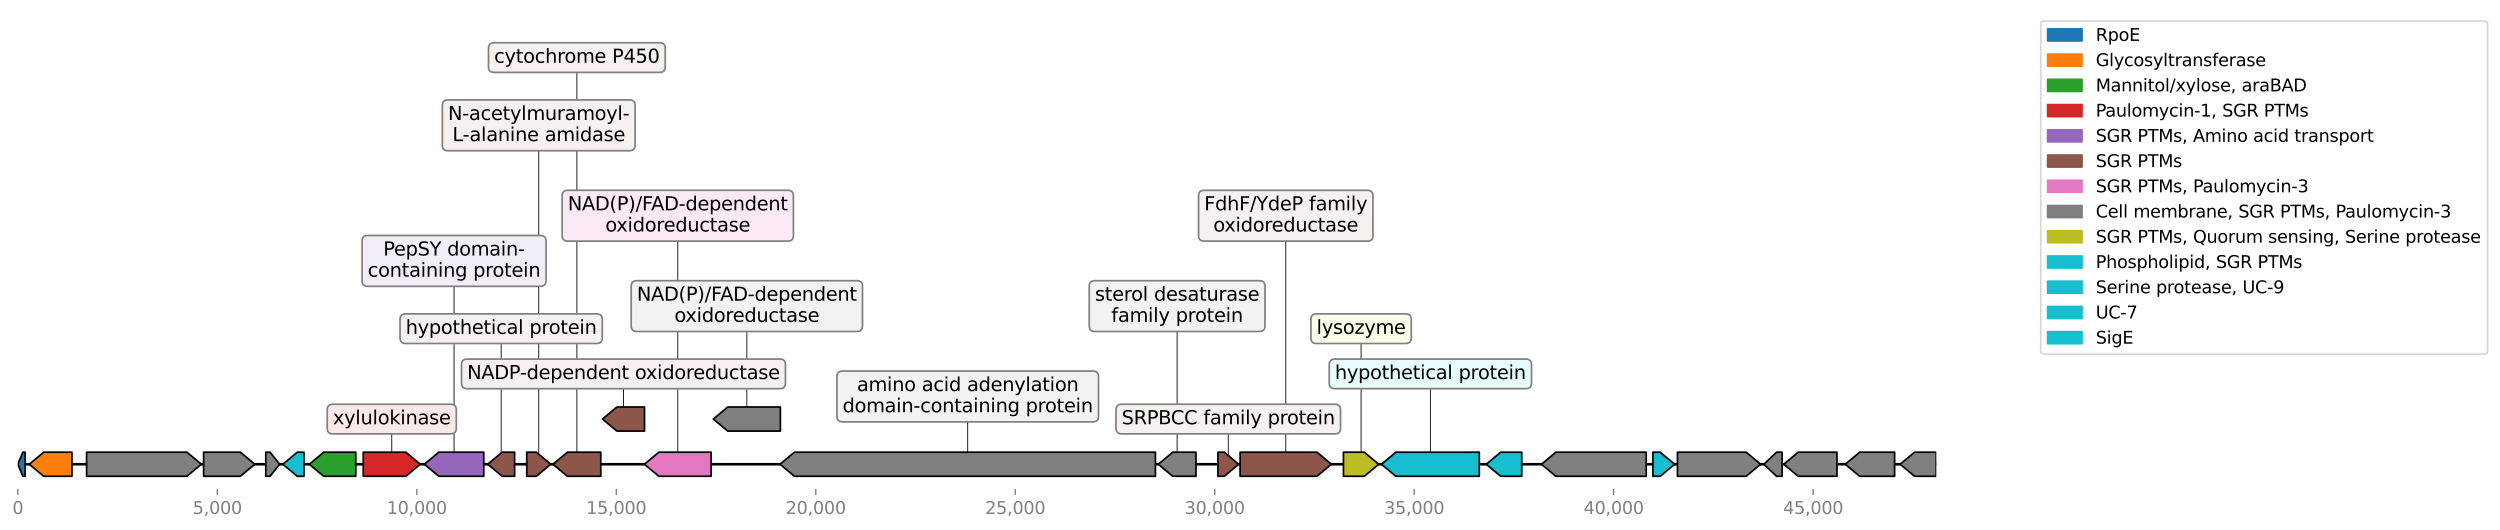 <?xml version="1.0" encoding="utf-8" standalone="no"?>
<!DOCTYPE svg PUBLIC "-//W3C//DTD SVG 1.1//EN"
  "http://www.w3.org/Graphics/SVG/1.1/DTD/svg11.dtd">
<svg xmlns:xlink="http://www.w3.org/1999/xlink" width="1454.319pt" height="308.278pt" viewBox="0 0 1454.319 308.278" xmlns="http://www.w3.org/2000/svg" version="1.1">
 <defs>
  <style type="text/css">*{stroke-linejoin: round; stroke-linecap: butt}</style>
 </defs>
 <g id="figure_1">
  <g id="patch_1">
   <path d="M 0 308.278 
L 1454.319 308.278 
L 1454.319 0 
L 0 0 
z
" style="fill: #ffffff"/>
  </g>
  <g id="axes_1">
   <g id="line2d_1">
    <path d="M 10.363 270.062 
L 1126.363 270.062 
" clip-path="url(#pca2ff23597)" style="fill: none; stroke: #000000; stroke-width: 1.5; stroke-linecap: square"/>
   </g>
   <g id="line2d_2">
    <path d="M 562.943 230.633 
L 562.943 270.062 
" clip-path="url(#pca2ff23597)" style="fill: none; stroke: #000000; stroke-width: 0.5; stroke-linecap: square"/>
   </g>
   <g id="line2d_3">
    <path d="M 832.082 217.49 
L 832.082 270.062 
" clip-path="url(#pca2ff23597)" style="fill: none; stroke: #000000; stroke-width: 0.5; stroke-linecap: square"/>
   </g>
   <g id="line2d_4">
    <path d="M 747.963 125.488 
L 747.963 270.062 
" clip-path="url(#pca2ff23597)" style="fill: none; stroke: #000000; stroke-width: 0.5; stroke-linecap: square"/>
   </g>
   <g id="line2d_5">
    <path d="M 434.461 178.06 
L 434.461 243.776 
" clip-path="url(#pca2ff23597)" style="fill: none; stroke: #000000; stroke-width: 0.5; stroke-linecap: square"/>
   </g>
   <g id="line2d_6">
    <path d="M 394.275 125.488 
L 394.275 270.062 
" clip-path="url(#pca2ff23597)" style="fill: none; stroke: #000000; stroke-width: 0.5; stroke-linecap: square"/>
   </g>
   <g id="line2d_7">
    <path d="M 264.133 151.774 
L 264.133 270.062 
" clip-path="url(#pca2ff23597)" style="fill: none; stroke: #000000; stroke-width: 0.5; stroke-linecap: square"/>
   </g>
   <g id="line2d_8">
    <path d="M 227.904 243.776 
L 227.904 270.062 
" clip-path="url(#pca2ff23597)" style="fill: none; stroke: #000000; stroke-width: 0.5; stroke-linecap: square"/>
   </g>
   <g id="line2d_9">
    <path d="M 335.58 33.486 
L 335.58 270.062 
" clip-path="url(#pca2ff23597)" style="fill: none; stroke: #000000; stroke-width: 0.5; stroke-linecap: square"/>
   </g>
   <g id="line2d_10">
    <path d="M 362.688 217.49 
L 362.688 243.776 
" clip-path="url(#pca2ff23597)" style="fill: none; stroke: #000000; stroke-width: 0.5; stroke-linecap: square"/>
   </g>
   <g id="line2d_11">
    <path d="M 684.765 178.06 
L 684.765 270.062 
" clip-path="url(#pca2ff23597)" style="fill: none; stroke: #000000; stroke-width: 0.5; stroke-linecap: square"/>
   </g>
   <g id="line2d_12">
    <path d="M 791.78 191.203 
L 791.78 270.062 
" clip-path="url(#pca2ff23597)" style="fill: none; stroke: #000000; stroke-width: 0.5; stroke-linecap: square"/>
   </g>
   <g id="line2d_13">
    <path d="M 291.542 191.203 
L 291.542 270.062 
" clip-path="url(#pca2ff23597)" style="fill: none; stroke: #000000; stroke-width: 0.5; stroke-linecap: square"/>
   </g>
   <g id="line2d_14">
    <path d="M 313.404 72.916 
L 313.404 270.062 
" clip-path="url(#pca2ff23597)" style="fill: none; stroke: #000000; stroke-width: 0.5; stroke-linecap: square"/>
   </g>
   <g id="line2d_15">
    <path d="M 714.519 243.776 
L 714.519 270.062 
" clip-path="url(#pca2ff23597)" style="fill: none; stroke: #000000; stroke-width: 0.5; stroke-linecap: square"/>
   </g>
   <g id="patch_2">
    <path d="M 672.14 277.062 
Q 567.144 277.062 462.148 277.062 
L 462.148 277.062 
Q 457.947 273.562 453.747 270.062 
Q 457.947 266.562 462.148 263.062 
L 462.148 263.062 
Q 567.144 263.062 672.14 263.062 
L 672.14 277.062 
z
" clip-path="url(#pca2ff23597)" style="fill: #7f7f7f; stroke: #000000; stroke-linecap: round"/>
   </g>
   <g id="patch_3">
    <path d="M 50.381 263.062 
Q 79.557 263.062 108.733 263.062 
L 108.733 263.062 
Q 112.931 266.562 117.129 270.062 
Q 112.931 273.562 108.733 277.062 
L 108.733 277.062 
Q 79.557 277.062 50.381 277.062 
L 50.381 263.062 
z
" clip-path="url(#pca2ff23597)" style="fill: #808080; stroke: #000000; stroke-linecap: round"/>
   </g>
   <g id="patch_4">
    <path d="M 957.652 277.062 
Q 931.367 277.062 905.082 277.062 
L 905.082 277.062 
Q 900.883 273.562 896.683 270.062 
Q 900.883 266.562 905.082 263.062 
L 905.082 263.062 
Q 931.367 263.062 957.652 263.062 
L 957.652 277.062 
z
" clip-path="url(#pca2ff23597)" style="fill: #808080; stroke: #000000; stroke-linecap: round"/>
   </g>
   <g id="patch_5">
    <path d="M 860.547 277.062 
Q 836.281 277.062 812.015 277.062 
L 812.015 277.062 
Q 807.816 273.562 803.617 270.062 
Q 807.816 266.562 812.015 263.062 
L 812.015 263.062 
Q 836.281 263.062 860.547 263.062 
L 860.547 277.062 
z
" clip-path="url(#pca2ff23597)" style="fill: #17becf; stroke: #000000; stroke-linecap: round"/>
   </g>
   <g id="patch_6">
    <path d="M 721.412 263.062 
Q 743.764 263.062 766.116 263.062 
L 766.116 263.062 
Q 770.314 266.562 774.513 270.062 
Q 770.314 273.562 766.116 277.062 
L 766.116 277.062 
Q 743.764 277.062 721.412 277.062 
L 721.412 263.062 
z
" clip-path="url(#pca2ff23597)" style="fill: #8c564b; stroke: #000000; stroke-linecap: round"/>
   </g>
   <g id="patch_7">
    <path d="M 975.825 263.062 
Q 995.809 263.062 1015.793 263.062 
L 1015.793 263.062 
Q 1019.992 266.562 1024.191 270.062 
Q 1019.992 273.562 1015.793 277.062 
L 1015.793 277.062 
Q 995.809 277.062 975.825 277.062 
L 975.825 263.062 
z
" clip-path="url(#pca2ff23597)" style="fill: #808080; stroke: #000000; stroke-linecap: round"/>
   </g>
   <g id="patch_8">
    <path d="M 453.979 250.776 
Q 438.661 250.776 423.343 250.776 
L 423.343 250.776 
Q 419.143 247.276 414.942 243.776 
Q 419.143 240.276 423.343 236.776 
L 423.343 236.776 
Q 438.661 236.776 453.979 236.776 
L 453.979 250.776 
z
" clip-path="url(#pca2ff23597)" style="fill: #7f7f7f; stroke: #000000; stroke-linecap: round"/>
   </g>
   <g id="patch_9">
    <path d="M 413.689 277.062 
Q 398.477 277.062 383.264 277.062 
L 383.264 277.062 
Q 379.063 273.562 374.861 270.062 
Q 379.063 266.562 383.264 263.062 
L 383.264 263.062 
Q 398.477 263.062 413.689 263.062 
L 413.689 277.062 
z
" clip-path="url(#pca2ff23597)" style="fill: #e377c2; stroke: #000000; stroke-linecap: round"/>
   </g>
   <g id="patch_10">
    <path d="M 281.423 277.062 
Q 268.331 277.062 255.238 277.062 
L 255.238 277.062 
Q 251.04 273.562 246.842 270.062 
Q 251.04 266.562 255.238 263.062 
L 255.238 263.062 
Q 268.331 263.062 281.423 263.062 
L 281.423 277.062 
z
" clip-path="url(#pca2ff23597)" style="fill: #9467bd; stroke: #000000; stroke-linecap: round"/>
   </g>
   <g id="patch_11">
    <path d="M 211.31 263.062 
Q 223.705 263.062 236.1 263.062 
L 236.1 263.062 
Q 240.299 266.562 244.498 270.062 
Q 240.299 273.562 236.1 277.062 
L 236.1 277.062 
Q 223.705 277.062 211.31 277.062 
L 211.31 263.062 
z
" clip-path="url(#pca2ff23597)" style="fill: #d62728; stroke: #000000; stroke-linecap: round"/>
   </g>
   <g id="patch_12">
    <path d="M 1068.613 277.062 
Q 1057.333 277.062 1046.054 277.062 
L 1046.054 277.062 
Q 1041.853 273.562 1037.652 270.062 
Q 1041.853 266.562 1046.054 263.062 
L 1046.054 263.062 
Q 1057.333 263.062 1068.613 263.062 
L 1068.613 277.062 
z
" clip-path="url(#pca2ff23597)" style="fill: #808080; stroke: #000000; stroke-linecap: round"/>
   </g>
   <g id="patch_13">
    <path d="M 118.452 263.062 
Q 129.14 263.062 139.829 263.062 
L 139.829 263.062 
Q 144.029 266.562 148.229 270.062 
Q 144.029 273.562 139.829 277.062 
L 139.829 277.062 
Q 129.14 277.062 118.452 277.062 
L 118.452 263.062 
z
" clip-path="url(#pca2ff23597)" style="fill: #808080; stroke: #000000; stroke-linecap: round"/>
   </g>
   <g id="patch_14">
    <path d="M 1102.149 277.062 
Q 1091.983 277.062 1081.817 277.062 
L 1081.817 277.062 
Q 1077.617 273.562 1073.417 270.062 
Q 1077.617 266.562 1081.817 263.062 
L 1081.817 263.062 
Q 1091.983 263.062 1102.149 263.062 
L 1102.149 277.062 
z
" clip-path="url(#pca2ff23597)" style="fill: #808080; stroke: #000000; stroke-linecap: round"/>
   </g>
   <g id="patch_15">
    <path d="M 349.494 277.062 
Q 339.781 277.062 330.067 277.062 
L 330.067 277.062 
Q 325.867 273.562 321.667 270.062 
Q 325.867 266.562 330.067 263.062 
L 330.067 263.062 
Q 339.781 263.062 349.494 263.062 
L 349.494 277.062 
z
" clip-path="url(#pca2ff23597)" style="fill: #8c564b; stroke: #000000; stroke-linecap: round"/>
   </g>
   <g id="patch_16">
    <path d="M 206.97 277.062 
Q 197.639 277.062 188.309 277.062 
L 188.309 277.062 
Q 184.109 273.562 179.909 270.062 
Q 184.109 266.562 188.309 263.062 
L 188.309 263.062 
Q 197.639 263.062 206.97 263.062 
L 206.97 277.062 
z
" clip-path="url(#pca2ff23597)" style="fill: #2ca02c; stroke: #000000; stroke-linecap: round"/>
   </g>
   <g id="patch_17">
    <path d="M 41.864 277.062 
Q 33.647 277.062 25.431 277.062 
L 25.431 277.062 
Q 21.231 273.562 17.031 270.062 
Q 21.231 266.562 25.431 263.062 
L 25.431 263.062 
Q 33.647 263.062 41.864 263.062 
L 41.864 277.062 
z
" clip-path="url(#pca2ff23597)" style="fill: #ff7f0e; stroke: #000000; stroke-linecap: round"/>
   </g>
   <g id="patch_18">
    <path d="M 374.931 250.776 
Q 366.889 250.776 358.847 250.776 
L 358.847 250.776 
Q 354.646 247.276 350.445 243.776 
Q 354.646 240.276 358.847 236.776 
L 358.847 236.776 
Q 366.889 236.776 374.931 236.776 
L 374.931 250.776 
z
" clip-path="url(#pca2ff23597)" style="fill: #8c564b; stroke: #000000; stroke-linecap: round"/>
   </g>
   <g id="patch_19">
    <path d="M 695.72 277.062 
Q 688.966 277.062 682.211 277.062 
L 682.211 277.062 
Q 678.011 273.562 673.811 270.062 
Q 678.011 266.562 682.211 263.062 
L 682.211 263.062 
Q 688.966 263.062 695.72 263.062 
L 695.72 277.062 
z
" clip-path="url(#pca2ff23597)" style="fill: #7f7f7f; stroke: #000000; stroke-linecap: round"/>
   </g>
   <g id="patch_20">
    <path d="M 1126.356 277.062 
Q 1120.055 277.062 1113.754 277.062 
L 1113.754 277.062 
Q 1109.553 273.562 1105.352 270.062 
Q 1109.553 266.562 1113.754 263.062 
L 1113.754 263.062 
Q 1120.055 263.062 1126.356 263.062 
L 1126.356 277.062 
z
" clip-path="url(#pca2ff23597)" style="fill: #808080; stroke: #000000; stroke-linecap: round"/>
   </g>
   <g id="patch_21">
    <path d="M 885.241 277.062 
Q 879.113 277.062 872.985 277.062 
L 872.985 277.062 
Q 868.785 273.562 864.586 270.062 
Q 868.785 266.562 872.985 263.062 
L 872.985 263.062 
Q 879.113 263.062 885.241 263.062 
L 885.241 277.062 
z
" clip-path="url(#pca2ff23597)" style="fill: #17becf; stroke: #000000; stroke-linecap: round"/>
   </g>
   <g id="patch_22">
    <path d="M 781.522 263.062 
Q 787.579 263.062 793.636 263.062 
L 793.636 263.062 
Q 797.837 266.562 802.039 270.062 
Q 797.837 273.562 793.636 277.062 
L 793.636 277.062 
Q 787.579 277.062 781.522 277.062 
L 781.522 263.062 
z
" clip-path="url(#pca2ff23597)" style="fill: #bcbd22; stroke: #000000; stroke-linecap: round"/>
   </g>
   <g id="patch_23">
    <path d="M 299.363 277.062 
Q 295.741 277.062 292.119 277.062 
L 292.119 277.062 
Q 287.92 273.562 283.721 270.062 
Q 287.92 266.562 292.119 263.062 
L 292.119 263.062 
Q 295.741 263.062 299.363 263.062 
L 299.363 277.062 
z
" clip-path="url(#pca2ff23597)" style="fill: #8c564b; stroke: #000000; stroke-linecap: round"/>
   </g>
   <g id="patch_24">
    <path d="M 306.419 263.062 
Q 309.204 263.062 311.989 263.062 
L 311.989 263.062 
Q 316.19 266.562 320.39 270.062 
Q 316.19 273.562 311.989 277.062 
L 311.989 277.062 
Q 309.204 277.062 306.419 277.062 
L 306.419 263.062 
z
" clip-path="url(#pca2ff23597)" style="fill: #8c564b; stroke: #000000; stroke-linecap: round"/>
   </g>
   <g id="patch_25">
    <path d="M 961.528 263.062 
Q 963.651 263.062 965.774 263.062 
L 965.774 263.062 
Q 969.976 266.562 974.177 270.062 
Q 969.976 273.562 965.774 277.062 
L 965.774 277.062 
Q 963.651 277.062 961.528 277.062 
L 961.528 263.062 
z
" clip-path="url(#pca2ff23597)" style="fill: #17becf; stroke: #000000; stroke-linecap: round"/>
   </g>
   <g id="patch_26">
    <path d="M 176.822 277.062 
Q 174.871 277.062 172.921 277.062 
L 172.921 277.062 
Q 168.721 273.562 164.521 270.062 
Q 168.721 266.562 172.921 263.062 
L 172.921 263.062 
Q 174.871 263.062 176.822 263.062 
L 176.822 277.062 
z
" clip-path="url(#pca2ff23597)" style="fill: #17becf; stroke: #000000; stroke-linecap: round"/>
   </g>
   <g id="patch_27">
    <path d="M 708.508 263.062 
Q 710.344 263.062 712.18 263.062 
L 712.18 263.062 
Q 716.355 266.562 720.53 270.062 
Q 716.355 273.562 712.18 277.062 
L 712.18 277.062 
Q 710.344 277.062 708.508 277.062 
L 708.508 263.062 
z
" clip-path="url(#pca2ff23597)" style="fill: #8c564b; stroke: #000000; stroke-linecap: round"/>
   </g>
   <g id="patch_28">
    <path d="M 1036.701 277.062 
Q 1035.078 277.062 1033.454 277.062 
L 1033.454 277.062 
Q 1029.763 273.562 1026.071 270.062 
Q 1029.763 266.562 1033.454 263.062 
L 1033.454 263.062 
Q 1035.078 263.062 1036.701 263.062 
L 1036.701 277.062 
z
" clip-path="url(#pca2ff23597)" style="fill: #808080; stroke: #000000; stroke-linecap: round"/>
   </g>
   <g id="patch_29">
    <path d="M 154.611 263.062 
Q 155.84 263.062 157.069 263.062 
L 157.069 263.062 
Q 159.867 266.562 162.665 270.062 
Q 159.867 273.562 157.069 277.062 
L 157.069 277.062 
Q 155.84 277.062 154.611 277.062 
L 154.611 263.062 
z
" clip-path="url(#pca2ff23597)" style="fill: #808080; stroke: #000000; stroke-linecap: round"/>
   </g>
   <g id="patch_30">
    <path d="M 14.594 277.062 
Q 13.948 277.062 13.302 277.062 
L 13.302 277.062 
Q 11.836 273.562 10.37 270.062 
Q 11.836 266.562 13.302 263.062 
L 13.302 263.062 
Q 13.948 263.062 14.594 263.062 
L 14.594 277.062 
z
" clip-path="url(#pca2ff23597)" style="fill: #1f77b4; stroke: #000000; stroke-linecap: round"/>
   </g>
   <g id="matplotlib.axis_1">
    <g id="xtick_1">
     <g id="line2d_16">
      <defs>
       <path id="ma2c8c2d9af" d="M 0 0 
L 0 3.5 
" style="stroke: #808080; stroke-width: 0.8"/>
      </defs>
      <g>
       <use xlink:href="#ma2c8c2d9af" x="10.381" y="284.4" style="fill: #808080; stroke: #808080; stroke-width: 0.8"/>
      </g>
     </g>
     <g id="text_1">
      <!-- 0 -->
      <g style="fill: #808080" transform="translate(7.2 298.998)scale(0.1 -0.1)">
       <defs>
        <path id="DejaVuSans-30" d="M 2034 4250 
Q 1547 4250 1301 3770 
Q 1056 3291 1056 2328 
Q 1056 1369 1301 889 
Q 1547 409 2034 409 
Q 2525 409 2770 889 
Q 3016 1369 3016 2328 
Q 3016 3291 2770 3770 
Q 2525 4250 2034 4250 
z
M 2034 4750 
Q 2819 4750 3233 4129 
Q 3647 3509 3647 2328 
Q 3647 1150 3233 529 
Q 2819 -91 2034 -91 
Q 1250 -91 836 529 
Q 422 1150 422 2328 
Q 422 3509 836 4129 
Q 1250 4750 2034 4750 
z
" transform="scale(0.016)"/>
       </defs>
       <use xlink:href="#DejaVuSans-30"/>
      </g>
     </g>
    </g>
    <g id="xtick_2">
     <g id="line2d_17">
      <g>
       <use xlink:href="#ma2c8c2d9af" x="126.424" y="284.4" style="fill: #808080; stroke: #808080; stroke-width: 0.8"/>
      </g>
     </g>
     <g id="text_2">
      <!-- 5,000 -->
      <g style="fill: #808080" transform="translate(112.11 298.998)scale(0.1 -0.1)">
       <defs>
        <path id="DejaVuSans-35" d="M 691 4666 
L 3169 4666 
L 3169 4134 
L 1269 4134 
L 1269 2991 
Q 1406 3038 1543 3061 
Q 1681 3084 1819 3084 
Q 2600 3084 3056 2656 
Q 3513 2228 3513 1497 
Q 3513 744 3044 326 
Q 2575 -91 1722 -91 
Q 1428 -91 1123 -41 
Q 819 9 494 109 
L 494 744 
Q 775 591 1075 516 
Q 1375 441 1709 441 
Q 2250 441 2565 725 
Q 2881 1009 2881 1497 
Q 2881 1984 2565 2268 
Q 2250 2553 1709 2553 
Q 1456 2553 1204 2497 
Q 953 2441 691 2322 
L 691 4666 
z
" transform="scale(0.016)"/>
        <path id="DejaVuSans-2c" d="M 750 794 
L 1409 794 
L 1409 256 
L 897 -744 
L 494 -744 
L 750 256 
L 750 794 
z
" transform="scale(0.016)"/>
       </defs>
       <use xlink:href="#DejaVuSans-35"/>
       <use xlink:href="#DejaVuSans-2c" x="63.623"/>
       <use xlink:href="#DejaVuSans-30" x="95.41"/>
       <use xlink:href="#DejaVuSans-30" x="159.033"/>
       <use xlink:href="#DejaVuSans-30" x="222.656"/>
      </g>
     </g>
    </g>
    <g id="xtick_3">
     <g id="line2d_18">
      <g>
       <use xlink:href="#ma2c8c2d9af" x="242.467" y="284.4" style="fill: #808080; stroke: #808080; stroke-width: 0.8"/>
      </g>
     </g>
     <g id="text_3">
      <!-- 10,000 -->
      <g style="fill: #808080" transform="translate(224.972 298.998)scale(0.1 -0.1)">
       <defs>
        <path id="DejaVuSans-31" d="M 794 531 
L 1825 531 
L 1825 4091 
L 703 3866 
L 703 4441 
L 1819 4666 
L 2450 4666 
L 2450 531 
L 3481 531 
L 3481 0 
L 794 0 
L 794 531 
z
" transform="scale(0.016)"/>
       </defs>
       <use xlink:href="#DejaVuSans-31"/>
       <use xlink:href="#DejaVuSans-30" x="63.623"/>
       <use xlink:href="#DejaVuSans-2c" x="127.246"/>
       <use xlink:href="#DejaVuSans-30" x="159.033"/>
       <use xlink:href="#DejaVuSans-30" x="222.656"/>
       <use xlink:href="#DejaVuSans-30" x="286.279"/>
      </g>
     </g>
    </g>
    <g id="xtick_4">
     <g id="line2d_19">
      <g>
       <use xlink:href="#ma2c8c2d9af" x="358.51" y="284.4" style="fill: #808080; stroke: #808080; stroke-width: 0.8"/>
      </g>
     </g>
     <g id="text_4">
      <!-- 15,000 -->
      <g style="fill: #808080" transform="translate(341.015 298.998)scale(0.1 -0.1)">
       <use xlink:href="#DejaVuSans-31"/>
       <use xlink:href="#DejaVuSans-35" x="63.623"/>
       <use xlink:href="#DejaVuSans-2c" x="127.246"/>
       <use xlink:href="#DejaVuSans-30" x="159.033"/>
       <use xlink:href="#DejaVuSans-30" x="222.656"/>
       <use xlink:href="#DejaVuSans-30" x="286.279"/>
      </g>
     </g>
    </g>
    <g id="xtick_5">
     <g id="line2d_20">
      <g>
       <use xlink:href="#ma2c8c2d9af" x="474.553" y="284.4" style="fill: #808080; stroke: #808080; stroke-width: 0.8"/>
      </g>
     </g>
     <g id="text_5">
      <!-- 20,000 -->
      <g style="fill: #808080" transform="translate(457.058 298.998)scale(0.1 -0.1)">
       <defs>
        <path id="DejaVuSans-32" d="M 1228 531 
L 3431 531 
L 3431 0 
L 469 0 
L 469 531 
Q 828 903 1448 1529 
Q 2069 2156 2228 2338 
Q 2531 2678 2651 2914 
Q 2772 3150 2772 3378 
Q 2772 3750 2511 3984 
Q 2250 4219 1831 4219 
Q 1534 4219 1204 4116 
Q 875 4013 500 3803 
L 500 4441 
Q 881 4594 1212 4672 
Q 1544 4750 1819 4750 
Q 2544 4750 2975 4387 
Q 3406 4025 3406 3419 
Q 3406 3131 3298 2873 
Q 3191 2616 2906 2266 
Q 2828 2175 2409 1742 
Q 1991 1309 1228 531 
z
" transform="scale(0.016)"/>
       </defs>
       <use xlink:href="#DejaVuSans-32"/>
       <use xlink:href="#DejaVuSans-30" x="63.623"/>
       <use xlink:href="#DejaVuSans-2c" x="127.246"/>
       <use xlink:href="#DejaVuSans-30" x="159.033"/>
       <use xlink:href="#DejaVuSans-30" x="222.656"/>
       <use xlink:href="#DejaVuSans-30" x="286.279"/>
      </g>
     </g>
    </g>
    <g id="xtick_6">
     <g id="line2d_21">
      <g>
       <use xlink:href="#ma2c8c2d9af" x="590.597" y="284.4" style="fill: #808080; stroke: #808080; stroke-width: 0.8"/>
      </g>
     </g>
     <g id="text_6">
      <!-- 25,000 -->
      <g style="fill: #808080" transform="translate(573.101 298.998)scale(0.1 -0.1)">
       <use xlink:href="#DejaVuSans-32"/>
       <use xlink:href="#DejaVuSans-35" x="63.623"/>
       <use xlink:href="#DejaVuSans-2c" x="127.246"/>
       <use xlink:href="#DejaVuSans-30" x="159.033"/>
       <use xlink:href="#DejaVuSans-30" x="222.656"/>
       <use xlink:href="#DejaVuSans-30" x="286.279"/>
      </g>
     </g>
    </g>
    <g id="xtick_7">
     <g id="line2d_22">
      <g>
       <use xlink:href="#ma2c8c2d9af" x="706.64" y="284.4" style="fill: #808080; stroke: #808080; stroke-width: 0.8"/>
      </g>
     </g>
     <g id="text_7">
      <!-- 30,000 -->
      <g style="fill: #808080" transform="translate(689.144 298.998)scale(0.1 -0.1)">
       <defs>
        <path id="DejaVuSans-33" d="M 2597 2516 
Q 3050 2419 3304 2112 
Q 3559 1806 3559 1356 
Q 3559 666 3084 287 
Q 2609 -91 1734 -91 
Q 1441 -91 1130 -33 
Q 819 25 488 141 
L 488 750 
Q 750 597 1062 519 
Q 1375 441 1716 441 
Q 2309 441 2620 675 
Q 2931 909 2931 1356 
Q 2931 1769 2642 2001 
Q 2353 2234 1838 2234 
L 1294 2234 
L 1294 2753 
L 1863 2753 
Q 2328 2753 2575 2939 
Q 2822 3125 2822 3475 
Q 2822 3834 2567 4026 
Q 2313 4219 1838 4219 
Q 1578 4219 1281 4162 
Q 984 4106 628 3988 
L 628 4550 
Q 988 4650 1302 4700 
Q 1616 4750 1894 4750 
Q 2613 4750 3031 4423 
Q 3450 4097 3450 3541 
Q 3450 3153 3228 2886 
Q 3006 2619 2597 2516 
z
" transform="scale(0.016)"/>
       </defs>
       <use xlink:href="#DejaVuSans-33"/>
       <use xlink:href="#DejaVuSans-30" x="63.623"/>
       <use xlink:href="#DejaVuSans-2c" x="127.246"/>
       <use xlink:href="#DejaVuSans-30" x="159.033"/>
       <use xlink:href="#DejaVuSans-30" x="222.656"/>
       <use xlink:href="#DejaVuSans-30" x="286.279"/>
      </g>
     </g>
    </g>
    <g id="xtick_8">
     <g id="line2d_23">
      <g>
       <use xlink:href="#ma2c8c2d9af" x="822.683" y="284.4" style="fill: #808080; stroke: #808080; stroke-width: 0.8"/>
      </g>
     </g>
     <g id="text_8">
      <!-- 35,000 -->
      <g style="fill: #808080" transform="translate(805.187 298.998)scale(0.1 -0.1)">
       <use xlink:href="#DejaVuSans-33"/>
       <use xlink:href="#DejaVuSans-35" x="63.623"/>
       <use xlink:href="#DejaVuSans-2c" x="127.246"/>
       <use xlink:href="#DejaVuSans-30" x="159.033"/>
       <use xlink:href="#DejaVuSans-30" x="222.656"/>
       <use xlink:href="#DejaVuSans-30" x="286.279"/>
      </g>
     </g>
    </g>
    <g id="xtick_9">
     <g id="line2d_24">
      <g>
       <use xlink:href="#ma2c8c2d9af" x="938.726" y="284.4" style="fill: #808080; stroke: #808080; stroke-width: 0.8"/>
      </g>
     </g>
     <g id="text_9">
      <!-- 40,000 -->
      <g style="fill: #808080" transform="translate(921.23 298.998)scale(0.1 -0.1)">
       <defs>
        <path id="DejaVuSans-34" d="M 2419 4116 
L 825 1625 
L 2419 1625 
L 2419 4116 
z
M 2253 4666 
L 3047 4666 
L 3047 1625 
L 3713 1625 
L 3713 1100 
L 3047 1100 
L 3047 0 
L 2419 0 
L 2419 1100 
L 313 1100 
L 313 1709 
L 2253 4666 
z
" transform="scale(0.016)"/>
       </defs>
       <use xlink:href="#DejaVuSans-34"/>
       <use xlink:href="#DejaVuSans-30" x="63.623"/>
       <use xlink:href="#DejaVuSans-2c" x="127.246"/>
       <use xlink:href="#DejaVuSans-30" x="159.033"/>
       <use xlink:href="#DejaVuSans-30" x="222.656"/>
       <use xlink:href="#DejaVuSans-30" x="286.279"/>
      </g>
     </g>
    </g>
    <g id="xtick_10">
     <g id="line2d_25">
      <g>
       <use xlink:href="#ma2c8c2d9af" x="1054.769" y="284.4" style="fill: #808080; stroke: #808080; stroke-width: 0.8"/>
      </g>
     </g>
     <g id="text_10">
      <!-- 45,000 -->
      <g style="fill: #808080" transform="translate(1037.273 298.998)scale(0.1 -0.1)">
       <use xlink:href="#DejaVuSans-34"/>
       <use xlink:href="#DejaVuSans-35" x="63.623"/>
       <use xlink:href="#DejaVuSans-2c" x="127.246"/>
       <use xlink:href="#DejaVuSans-30" x="159.033"/>
       <use xlink:href="#DejaVuSans-30" x="222.656"/>
       <use xlink:href="#DejaVuSans-30" x="286.279"/>
      </g>
     </g>
    </g>
   </g>
   <g id="text_11">
    <g id="patch_31">
     <path d="M 490.144 245.415 
L 635.743 245.415 
Q 639.043 245.415 639.043 242.115 
L 639.043 219.151 
Q 639.043 215.851 635.743 215.851 
L 490.144 215.851 
Q 486.844 215.851 486.844 219.151 
L 486.844 242.115 
Q 486.844 245.415 490.144 245.415 
z
" style="fill: #f2f2f2; stroke: #808080; stroke-linejoin: miter"/>
    </g>
    <!-- amino acid adenylation -->
    <g transform="translate(498.506 227.509)scale(0.11 -0.11)">
     <defs>
      <path id="DejaVuSans-61" d="M 2194 1759 
Q 1497 1759 1228 1600 
Q 959 1441 959 1056 
Q 959 750 1161 570 
Q 1363 391 1709 391 
Q 2188 391 2477 730 
Q 2766 1069 2766 1631 
L 2766 1759 
L 2194 1759 
z
M 3341 1997 
L 3341 0 
L 2766 0 
L 2766 531 
Q 2569 213 2275 61 
Q 1981 -91 1556 -91 
Q 1019 -91 701 211 
Q 384 513 384 1019 
Q 384 1609 779 1909 
Q 1175 2209 1959 2209 
L 2766 2209 
L 2766 2266 
Q 2766 2663 2505 2880 
Q 2244 3097 1772 3097 
Q 1472 3097 1187 3025 
Q 903 2953 641 2809 
L 641 3341 
Q 956 3463 1253 3523 
Q 1550 3584 1831 3584 
Q 2591 3584 2966 3190 
Q 3341 2797 3341 1997 
z
" transform="scale(0.016)"/>
      <path id="DejaVuSans-6d" d="M 3328 2828 
Q 3544 3216 3844 3400 
Q 4144 3584 4550 3584 
Q 5097 3584 5394 3201 
Q 5691 2819 5691 2113 
L 5691 0 
L 5113 0 
L 5113 2094 
Q 5113 2597 4934 2840 
Q 4756 3084 4391 3084 
Q 3944 3084 3684 2787 
Q 3425 2491 3425 1978 
L 3425 0 
L 2847 0 
L 2847 2094 
Q 2847 2600 2669 2842 
Q 2491 3084 2119 3084 
Q 1678 3084 1418 2786 
Q 1159 2488 1159 1978 
L 1159 0 
L 581 0 
L 581 3500 
L 1159 3500 
L 1159 2956 
Q 1356 3278 1631 3431 
Q 1906 3584 2284 3584 
Q 2666 3584 2933 3390 
Q 3200 3197 3328 2828 
z
" transform="scale(0.016)"/>
      <path id="DejaVuSans-69" d="M 603 3500 
L 1178 3500 
L 1178 0 
L 603 0 
L 603 3500 
z
M 603 4863 
L 1178 4863 
L 1178 4134 
L 603 4134 
L 603 4863 
z
" transform="scale(0.016)"/>
      <path id="DejaVuSans-6e" d="M 3513 2113 
L 3513 0 
L 2938 0 
L 2938 2094 
Q 2938 2591 2744 2837 
Q 2550 3084 2163 3084 
Q 1697 3084 1428 2787 
Q 1159 2491 1159 1978 
L 1159 0 
L 581 0 
L 581 3500 
L 1159 3500 
L 1159 2956 
Q 1366 3272 1645 3428 
Q 1925 3584 2291 3584 
Q 2894 3584 3203 3211 
Q 3513 2838 3513 2113 
z
" transform="scale(0.016)"/>
      <path id="DejaVuSans-6f" d="M 1959 3097 
Q 1497 3097 1228 2736 
Q 959 2375 959 1747 
Q 959 1119 1226 758 
Q 1494 397 1959 397 
Q 2419 397 2687 759 
Q 2956 1122 2956 1747 
Q 2956 2369 2687 2733 
Q 2419 3097 1959 3097 
z
M 1959 3584 
Q 2709 3584 3137 3096 
Q 3566 2609 3566 1747 
Q 3566 888 3137 398 
Q 2709 -91 1959 -91 
Q 1206 -91 779 398 
Q 353 888 353 1747 
Q 353 2609 779 3096 
Q 1206 3584 1959 3584 
z
" transform="scale(0.016)"/>
      <path id="DejaVuSans-20" transform="scale(0.016)"/>
      <path id="DejaVuSans-63" d="M 3122 3366 
L 3122 2828 
Q 2878 2963 2633 3030 
Q 2388 3097 2138 3097 
Q 1578 3097 1268 2742 
Q 959 2388 959 1747 
Q 959 1106 1268 751 
Q 1578 397 2138 397 
Q 2388 397 2633 464 
Q 2878 531 3122 666 
L 3122 134 
Q 2881 22 2623 -34 
Q 2366 -91 2075 -91 
Q 1284 -91 818 406 
Q 353 903 353 1747 
Q 353 2603 823 3093 
Q 1294 3584 2113 3584 
Q 2378 3584 2631 3529 
Q 2884 3475 3122 3366 
z
" transform="scale(0.016)"/>
      <path id="DejaVuSans-64" d="M 2906 2969 
L 2906 4863 
L 3481 4863 
L 3481 0 
L 2906 0 
L 2906 525 
Q 2725 213 2448 61 
Q 2172 -91 1784 -91 
Q 1150 -91 751 415 
Q 353 922 353 1747 
Q 353 2572 751 3078 
Q 1150 3584 1784 3584 
Q 2172 3584 2448 3432 
Q 2725 3281 2906 2969 
z
M 947 1747 
Q 947 1113 1208 752 
Q 1469 391 1925 391 
Q 2381 391 2643 752 
Q 2906 1113 2906 1747 
Q 2906 2381 2643 2742 
Q 2381 3103 1925 3103 
Q 1469 3103 1208 2742 
Q 947 2381 947 1747 
z
" transform="scale(0.016)"/>
      <path id="DejaVuSans-65" d="M 3597 1894 
L 3597 1613 
L 953 1613 
Q 991 1019 1311 708 
Q 1631 397 2203 397 
Q 2534 397 2845 478 
Q 3156 559 3463 722 
L 3463 178 
Q 3153 47 2828 -22 
Q 2503 -91 2169 -91 
Q 1331 -91 842 396 
Q 353 884 353 1716 
Q 353 2575 817 3079 
Q 1281 3584 2069 3584 
Q 2775 3584 3186 3129 
Q 3597 2675 3597 1894 
z
M 3022 2063 
Q 3016 2534 2758 2815 
Q 2500 3097 2075 3097 
Q 1594 3097 1305 2825 
Q 1016 2553 972 2059 
L 3022 2063 
z
" transform="scale(0.016)"/>
      <path id="DejaVuSans-79" d="M 2059 -325 
Q 1816 -950 1584 -1140 
Q 1353 -1331 966 -1331 
L 506 -1331 
L 506 -850 
L 844 -850 
Q 1081 -850 1212 -737 
Q 1344 -625 1503 -206 
L 1606 56 
L 191 3500 
L 800 3500 
L 1894 763 
L 2988 3500 
L 3597 3500 
L 2059 -325 
z
" transform="scale(0.016)"/>
      <path id="DejaVuSans-6c" d="M 603 4863 
L 1178 4863 
L 1178 0 
L 603 0 
L 603 4863 
z
" transform="scale(0.016)"/>
      <path id="DejaVuSans-74" d="M 1172 4494 
L 1172 3500 
L 2356 3500 
L 2356 3053 
L 1172 3053 
L 1172 1153 
Q 1172 725 1289 603 
Q 1406 481 1766 481 
L 2356 481 
L 2356 0 
L 1766 0 
Q 1100 0 847 248 
Q 594 497 594 1153 
L 594 3053 
L 172 3053 
L 172 3500 
L 594 3500 
L 594 4494 
L 1172 4494 
z
" transform="scale(0.016)"/>
     </defs>
     <use xlink:href="#DejaVuSans-61"/>
     <use xlink:href="#DejaVuSans-6d" x="61.279"/>
     <use xlink:href="#DejaVuSans-69" x="158.691"/>
     <use xlink:href="#DejaVuSans-6e" x="186.475"/>
     <use xlink:href="#DejaVuSans-6f" x="249.854"/>
     <use xlink:href="#DejaVuSans-20" x="311.035"/>
     <use xlink:href="#DejaVuSans-61" x="342.822"/>
     <use xlink:href="#DejaVuSans-63" x="404.102"/>
     <use xlink:href="#DejaVuSans-69" x="459.082"/>
     <use xlink:href="#DejaVuSans-64" x="486.865"/>
     <use xlink:href="#DejaVuSans-20" x="550.342"/>
     <use xlink:href="#DejaVuSans-61" x="582.129"/>
     <use xlink:href="#DejaVuSans-64" x="643.408"/>
     <use xlink:href="#DejaVuSans-65" x="706.885"/>
     <use xlink:href="#DejaVuSans-6e" x="768.408"/>
     <use xlink:href="#DejaVuSans-79" x="831.787"/>
     <use xlink:href="#DejaVuSans-6c" x="890.967"/>
     <use xlink:href="#DejaVuSans-61" x="918.75"/>
     <use xlink:href="#DejaVuSans-74" x="980.029"/>
     <use xlink:href="#DejaVuSans-69" x="1019.238"/>
     <use xlink:href="#DejaVuSans-6f" x="1047.021"/>
     <use xlink:href="#DejaVuSans-6e" x="1108.203"/>
    </g>
    <!-- domain-containing protein -->
    <g transform="translate(490.144 239.827)scale(0.11 -0.11)">
     <defs>
      <path id="DejaVuSans-2d" d="M 313 2009 
L 1997 2009 
L 1997 1497 
L 313 1497 
L 313 2009 
z
" transform="scale(0.016)"/>
      <path id="DejaVuSans-67" d="M 2906 1791 
Q 2906 2416 2648 2759 
Q 2391 3103 1925 3103 
Q 1463 3103 1205 2759 
Q 947 2416 947 1791 
Q 947 1169 1205 825 
Q 1463 481 1925 481 
Q 2391 481 2648 825 
Q 2906 1169 2906 1791 
z
M 3481 434 
Q 3481 -459 3084 -895 
Q 2688 -1331 1869 -1331 
Q 1566 -1331 1297 -1286 
Q 1028 -1241 775 -1147 
L 775 -588 
Q 1028 -725 1275 -790 
Q 1522 -856 1778 -856 
Q 2344 -856 2625 -561 
Q 2906 -266 2906 331 
L 2906 616 
Q 2728 306 2450 153 
Q 2172 0 1784 0 
Q 1141 0 747 490 
Q 353 981 353 1791 
Q 353 2603 747 3093 
Q 1141 3584 1784 3584 
Q 2172 3584 2450 3431 
Q 2728 3278 2906 2969 
L 2906 3500 
L 3481 3500 
L 3481 434 
z
" transform="scale(0.016)"/>
      <path id="DejaVuSans-70" d="M 1159 525 
L 1159 -1331 
L 581 -1331 
L 581 3500 
L 1159 3500 
L 1159 2969 
Q 1341 3281 1617 3432 
Q 1894 3584 2278 3584 
Q 2916 3584 3314 3078 
Q 3713 2572 3713 1747 
Q 3713 922 3314 415 
Q 2916 -91 2278 -91 
Q 1894 -91 1617 61 
Q 1341 213 1159 525 
z
M 3116 1747 
Q 3116 2381 2855 2742 
Q 2594 3103 2138 3103 
Q 1681 3103 1420 2742 
Q 1159 2381 1159 1747 
Q 1159 1113 1420 752 
Q 1681 391 2138 391 
Q 2594 391 2855 752 
Q 3116 1113 3116 1747 
z
" transform="scale(0.016)"/>
      <path id="DejaVuSans-72" d="M 2631 2963 
Q 2534 3019 2420 3045 
Q 2306 3072 2169 3072 
Q 1681 3072 1420 2755 
Q 1159 2438 1159 1844 
L 1159 0 
L 581 0 
L 581 3500 
L 1159 3500 
L 1159 2956 
Q 1341 3275 1631 3429 
Q 1922 3584 2338 3584 
Q 2397 3584 2469 3576 
Q 2541 3569 2628 3553 
L 2631 2963 
z
" transform="scale(0.016)"/>
     </defs>
     <use xlink:href="#DejaVuSans-64"/>
     <use xlink:href="#DejaVuSans-6f" x="63.477"/>
     <use xlink:href="#DejaVuSans-6d" x="124.658"/>
     <use xlink:href="#DejaVuSans-61" x="222.07"/>
     <use xlink:href="#DejaVuSans-69" x="283.35"/>
     <use xlink:href="#DejaVuSans-6e" x="311.133"/>
     <use xlink:href="#DejaVuSans-2d" x="374.512"/>
     <use xlink:href="#DejaVuSans-63" x="410.596"/>
     <use xlink:href="#DejaVuSans-6f" x="465.576"/>
     <use xlink:href="#DejaVuSans-6e" x="526.758"/>
     <use xlink:href="#DejaVuSans-74" x="590.137"/>
     <use xlink:href="#DejaVuSans-61" x="629.346"/>
     <use xlink:href="#DejaVuSans-69" x="690.625"/>
     <use xlink:href="#DejaVuSans-6e" x="718.408"/>
     <use xlink:href="#DejaVuSans-69" x="781.787"/>
     <use xlink:href="#DejaVuSans-6e" x="809.57"/>
     <use xlink:href="#DejaVuSans-67" x="872.949"/>
     <use xlink:href="#DejaVuSans-20" x="936.426"/>
     <use xlink:href="#DejaVuSans-70" x="968.213"/>
     <use xlink:href="#DejaVuSans-72" x="1031.689"/>
     <use xlink:href="#DejaVuSans-6f" x="1070.553"/>
     <use xlink:href="#DejaVuSans-74" x="1131.734"/>
     <use xlink:href="#DejaVuSans-65" x="1170.943"/>
     <use xlink:href="#DejaVuSans-69" x="1232.467"/>
     <use xlink:href="#DejaVuSans-6e" x="1260.25"/>
    </g>
   </g>
   <g id="text_12">
    <g id="patch_32">
     <path d="M 776.555 226.113 
L 887.609 226.113 
Q 890.909 226.113 890.909 222.813 
L 890.909 212.167 
Q 890.909 208.867 887.609 208.867 
L 776.555 208.867 
Q 773.255 208.867 773.255 212.167 
L 773.255 222.813 
Q 773.255 226.113 776.555 226.113 
z
" style="fill: #e8fbfc; stroke: #808080; stroke-linejoin: miter"/>
    </g>
    <!-- hypothetical protein -->
    <g transform="translate(776.555 220.525)scale(0.11 -0.11)">
     <defs>
      <path id="DejaVuSans-68" d="M 3513 2113 
L 3513 0 
L 2938 0 
L 2938 2094 
Q 2938 2591 2744 2837 
Q 2550 3084 2163 3084 
Q 1697 3084 1428 2787 
Q 1159 2491 1159 1978 
L 1159 0 
L 581 0 
L 581 4863 
L 1159 4863 
L 1159 2956 
Q 1366 3272 1645 3428 
Q 1925 3584 2291 3584 
Q 2894 3584 3203 3211 
Q 3513 2838 3513 2113 
z
" transform="scale(0.016)"/>
     </defs>
     <use xlink:href="#DejaVuSans-68"/>
     <use xlink:href="#DejaVuSans-79" x="63.379"/>
     <use xlink:href="#DejaVuSans-70" x="122.559"/>
     <use xlink:href="#DejaVuSans-6f" x="186.035"/>
     <use xlink:href="#DejaVuSans-74" x="247.217"/>
     <use xlink:href="#DejaVuSans-68" x="286.426"/>
     <use xlink:href="#DejaVuSans-65" x="349.805"/>
     <use xlink:href="#DejaVuSans-74" x="411.328"/>
     <use xlink:href="#DejaVuSans-69" x="450.537"/>
     <use xlink:href="#DejaVuSans-63" x="478.32"/>
     <use xlink:href="#DejaVuSans-61" x="533.301"/>
     <use xlink:href="#DejaVuSans-6c" x="594.58"/>
     <use xlink:href="#DejaVuSans-20" x="622.363"/>
     <use xlink:href="#DejaVuSans-70" x="654.15"/>
     <use xlink:href="#DejaVuSans-72" x="717.627"/>
     <use xlink:href="#DejaVuSans-6f" x="756.49"/>
     <use xlink:href="#DejaVuSans-74" x="817.672"/>
     <use xlink:href="#DejaVuSans-65" x="856.881"/>
     <use xlink:href="#DejaVuSans-69" x="918.404"/>
     <use xlink:href="#DejaVuSans-6e" x="946.188"/>
    </g>
   </g>
   <g id="text_13">
    <g id="patch_33">
     <path d="M 700.531 140.27 
L 795.394 140.27 
Q 798.694 140.27 798.694 136.97 
L 798.694 114.006 
Q 798.694 110.706 795.394 110.706 
L 700.531 110.706 
Q 697.231 110.706 697.231 114.006 
L 697.231 136.97 
Q 697.231 140.27 700.531 140.27 
z
" style="fill: #f6f0ee; stroke: #808080; stroke-linejoin: miter"/>
    </g>
    <!-- FdhF/YdeP family -->
    <g transform="translate(700.531 122.364)scale(0.11 -0.11)">
     <defs>
      <path id="DejaVuSans-46" d="M 628 4666 
L 3309 4666 
L 3309 4134 
L 1259 4134 
L 1259 2759 
L 3109 2759 
L 3109 2228 
L 1259 2228 
L 1259 0 
L 628 0 
L 628 4666 
z
" transform="scale(0.016)"/>
      <path id="DejaVuSans-2f" d="M 1625 4666 
L 2156 4666 
L 531 -594 
L 0 -594 
L 1625 4666 
z
" transform="scale(0.016)"/>
      <path id="DejaVuSans-59" d="M -13 4666 
L 666 4666 
L 1959 2747 
L 3244 4666 
L 3922 4666 
L 2272 2222 
L 2272 0 
L 1638 0 
L 1638 2222 
L -13 4666 
z
" transform="scale(0.016)"/>
      <path id="DejaVuSans-50" d="M 1259 4147 
L 1259 2394 
L 2053 2394 
Q 2494 2394 2734 2622 
Q 2975 2850 2975 3272 
Q 2975 3691 2734 3919 
Q 2494 4147 2053 4147 
L 1259 4147 
z
M 628 4666 
L 2053 4666 
Q 2838 4666 3239 4311 
Q 3641 3956 3641 3272 
Q 3641 2581 3239 2228 
Q 2838 1875 2053 1875 
L 1259 1875 
L 1259 0 
L 628 0 
L 628 4666 
z
" transform="scale(0.016)"/>
      <path id="DejaVuSans-66" d="M 2375 4863 
L 2375 4384 
L 1825 4384 
Q 1516 4384 1395 4259 
Q 1275 4134 1275 3809 
L 1275 3500 
L 2222 3500 
L 2222 3053 
L 1275 3053 
L 1275 0 
L 697 0 
L 697 3053 
L 147 3053 
L 147 3500 
L 697 3500 
L 697 3744 
Q 697 4328 969 4595 
Q 1241 4863 1831 4863 
L 2375 4863 
z
" transform="scale(0.016)"/>
     </defs>
     <use xlink:href="#DejaVuSans-46"/>
     <use xlink:href="#DejaVuSans-64" x="57.52"/>
     <use xlink:href="#DejaVuSans-68" x="120.996"/>
     <use xlink:href="#DejaVuSans-46" x="184.375"/>
     <use xlink:href="#DejaVuSans-2f" x="241.895"/>
     <use xlink:href="#DejaVuSans-59" x="275.586"/>
     <use xlink:href="#DejaVuSans-64" x="336.67"/>
     <use xlink:href="#DejaVuSans-65" x="400.146"/>
     <use xlink:href="#DejaVuSans-50" x="461.67"/>
     <use xlink:href="#DejaVuSans-20" x="521.973"/>
     <use xlink:href="#DejaVuSans-66" x="553.76"/>
     <use xlink:href="#DejaVuSans-61" x="588.965"/>
     <use xlink:href="#DejaVuSans-6d" x="650.244"/>
     <use xlink:href="#DejaVuSans-69" x="747.656"/>
     <use xlink:href="#DejaVuSans-6c" x="775.439"/>
     <use xlink:href="#DejaVuSans-79" x="803.223"/>
    </g>
    <!-- oxidoreductase -->
    <g transform="translate(705.83 134.682)scale(0.11 -0.11)">
     <defs>
      <path id="DejaVuSans-78" d="M 3513 3500 
L 2247 1797 
L 3578 0 
L 2900 0 
L 1881 1375 
L 863 0 
L 184 0 
L 1544 1831 
L 300 3500 
L 978 3500 
L 1906 2253 
L 2834 3500 
L 3513 3500 
z
" transform="scale(0.016)"/>
      <path id="DejaVuSans-75" d="M 544 1381 
L 544 3500 
L 1119 3500 
L 1119 1403 
Q 1119 906 1312 657 
Q 1506 409 1894 409 
Q 2359 409 2629 706 
Q 2900 1003 2900 1516 
L 2900 3500 
L 3475 3500 
L 3475 0 
L 2900 0 
L 2900 538 
Q 2691 219 2414 64 
Q 2138 -91 1772 -91 
Q 1169 -91 856 284 
Q 544 659 544 1381 
z
M 1991 3584 
L 1991 3584 
z
" transform="scale(0.016)"/>
      <path id="DejaVuSans-73" d="M 2834 3397 
L 2834 2853 
Q 2591 2978 2328 3040 
Q 2066 3103 1784 3103 
Q 1356 3103 1142 2972 
Q 928 2841 928 2578 
Q 928 2378 1081 2264 
Q 1234 2150 1697 2047 
L 1894 2003 
Q 2506 1872 2764 1633 
Q 3022 1394 3022 966 
Q 3022 478 2636 193 
Q 2250 -91 1575 -91 
Q 1294 -91 989 -36 
Q 684 19 347 128 
L 347 722 
Q 666 556 975 473 
Q 1284 391 1588 391 
Q 1994 391 2212 530 
Q 2431 669 2431 922 
Q 2431 1156 2273 1281 
Q 2116 1406 1581 1522 
L 1381 1569 
Q 847 1681 609 1914 
Q 372 2147 372 2553 
Q 372 3047 722 3315 
Q 1072 3584 1716 3584 
Q 2034 3584 2315 3537 
Q 2597 3491 2834 3397 
z
" transform="scale(0.016)"/>
     </defs>
     <use xlink:href="#DejaVuSans-6f"/>
     <use xlink:href="#DejaVuSans-78" x="58.057"/>
     <use xlink:href="#DejaVuSans-69" x="117.236"/>
     <use xlink:href="#DejaVuSans-64" x="145.02"/>
     <use xlink:href="#DejaVuSans-6f" x="208.496"/>
     <use xlink:href="#DejaVuSans-72" x="269.678"/>
     <use xlink:href="#DejaVuSans-65" x="308.541"/>
     <use xlink:href="#DejaVuSans-64" x="370.064"/>
     <use xlink:href="#DejaVuSans-75" x="433.541"/>
     <use xlink:href="#DejaVuSans-63" x="496.92"/>
     <use xlink:href="#DejaVuSans-74" x="551.9"/>
     <use xlink:href="#DejaVuSans-61" x="591.109"/>
     <use xlink:href="#DejaVuSans-73" x="652.389"/>
     <use xlink:href="#DejaVuSans-65" x="704.488"/>
    </g>
   </g>
   <g id="text_14">
    <g id="patch_34">
     <path d="M 370.49 192.842 
L 498.432 192.842 
Q 501.732 192.842 501.732 189.542 
L 501.732 166.579 
Q 501.732 163.279 498.432 163.279 
L 370.49 163.279 
Q 367.19 163.279 367.19 166.579 
L 367.19 189.542 
Q 367.19 192.842 370.49 192.842 
z
" style="fill: #f2f2f2; stroke: #808080; stroke-linejoin: miter"/>
    </g>
    <!-- NAD(P)/FAD-dependent -->
    <g transform="translate(370.49 174.937)scale(0.11 -0.11)">
     <defs>
      <path id="DejaVuSans-4e" d="M 628 4666 
L 1478 4666 
L 3547 763 
L 3547 4666 
L 4159 4666 
L 4159 0 
L 3309 0 
L 1241 3903 
L 1241 0 
L 628 0 
L 628 4666 
z
" transform="scale(0.016)"/>
      <path id="DejaVuSans-41" d="M 2188 4044 
L 1331 1722 
L 3047 1722 
L 2188 4044 
z
M 1831 4666 
L 2547 4666 
L 4325 0 
L 3669 0 
L 3244 1197 
L 1141 1197 
L 716 0 
L 50 0 
L 1831 4666 
z
" transform="scale(0.016)"/>
      <path id="DejaVuSans-44" d="M 1259 4147 
L 1259 519 
L 2022 519 
Q 2988 519 3436 956 
Q 3884 1394 3884 2338 
Q 3884 3275 3436 3711 
Q 2988 4147 2022 4147 
L 1259 4147 
z
M 628 4666 
L 1925 4666 
Q 3281 4666 3915 4102 
Q 4550 3538 4550 2338 
Q 4550 1131 3912 565 
Q 3275 0 1925 0 
L 628 0 
L 628 4666 
z
" transform="scale(0.016)"/>
      <path id="DejaVuSans-28" d="M 1984 4856 
Q 1566 4138 1362 3434 
Q 1159 2731 1159 2009 
Q 1159 1288 1364 580 
Q 1569 -128 1984 -844 
L 1484 -844 
Q 1016 -109 783 600 
Q 550 1309 550 2009 
Q 550 2706 781 3412 
Q 1013 4119 1484 4856 
L 1984 4856 
z
" transform="scale(0.016)"/>
      <path id="DejaVuSans-29" d="M 513 4856 
L 1013 4856 
Q 1481 4119 1714 3412 
Q 1947 2706 1947 2009 
Q 1947 1309 1714 600 
Q 1481 -109 1013 -844 
L 513 -844 
Q 928 -128 1133 580 
Q 1338 1288 1338 2009 
Q 1338 2731 1133 3434 
Q 928 4138 513 4856 
z
" transform="scale(0.016)"/>
     </defs>
     <use xlink:href="#DejaVuSans-4e"/>
     <use xlink:href="#DejaVuSans-41" x="74.805"/>
     <use xlink:href="#DejaVuSans-44" x="143.213"/>
     <use xlink:href="#DejaVuSans-28" x="220.215"/>
     <use xlink:href="#DejaVuSans-50" x="259.229"/>
     <use xlink:href="#DejaVuSans-29" x="319.531"/>
     <use xlink:href="#DejaVuSans-2f" x="358.545"/>
     <use xlink:href="#DejaVuSans-46" x="392.236"/>
     <use xlink:href="#DejaVuSans-41" x="440.631"/>
     <use xlink:href="#DejaVuSans-44" x="509.039"/>
     <use xlink:href="#DejaVuSans-2d" x="586.041"/>
     <use xlink:href="#DejaVuSans-64" x="622.125"/>
     <use xlink:href="#DejaVuSans-65" x="685.602"/>
     <use xlink:href="#DejaVuSans-70" x="747.125"/>
     <use xlink:href="#DejaVuSans-65" x="810.602"/>
     <use xlink:href="#DejaVuSans-6e" x="872.125"/>
     <use xlink:href="#DejaVuSans-64" x="935.504"/>
     <use xlink:href="#DejaVuSans-65" x="998.98"/>
     <use xlink:href="#DejaVuSans-6e" x="1060.504"/>
     <use xlink:href="#DejaVuSans-74" x="1123.883"/>
    </g>
    <!-- oxidoreductase -->
    <g transform="translate(392.328 187.254)scale(0.11 -0.11)">
     <use xlink:href="#DejaVuSans-6f"/>
     <use xlink:href="#DejaVuSans-78" x="58.057"/>
     <use xlink:href="#DejaVuSans-69" x="117.236"/>
     <use xlink:href="#DejaVuSans-64" x="145.02"/>
     <use xlink:href="#DejaVuSans-6f" x="208.496"/>
     <use xlink:href="#DejaVuSans-72" x="269.678"/>
     <use xlink:href="#DejaVuSans-65" x="308.541"/>
     <use xlink:href="#DejaVuSans-64" x="370.064"/>
     <use xlink:href="#DejaVuSans-75" x="433.541"/>
     <use xlink:href="#DejaVuSans-63" x="496.92"/>
     <use xlink:href="#DejaVuSans-74" x="551.9"/>
     <use xlink:href="#DejaVuSans-61" x="591.109"/>
     <use xlink:href="#DejaVuSans-73" x="652.389"/>
     <use xlink:href="#DejaVuSans-65" x="704.488"/>
    </g>
   </g>
   <g id="text_15">
    <g id="patch_35">
     <path d="M 330.304 140.27 
L 458.246 140.27 
Q 461.546 140.27 461.546 136.97 
L 461.546 114.006 
Q 461.546 110.706 458.246 110.706 
L 330.304 110.706 
Q 327.004 110.706 327.004 114.006 
L 327.004 136.97 
Q 327.004 140.27 330.304 140.27 
z
" style="fill: #fbeaf6; stroke: #808080; stroke-linejoin: miter"/>
    </g>
    <!-- NAD(P)/FAD-dependent -->
    <g transform="translate(330.304 122.364)scale(0.11 -0.11)">
     <use xlink:href="#DejaVuSans-4e"/>
     <use xlink:href="#DejaVuSans-41" x="74.805"/>
     <use xlink:href="#DejaVuSans-44" x="143.213"/>
     <use xlink:href="#DejaVuSans-28" x="220.215"/>
     <use xlink:href="#DejaVuSans-50" x="259.229"/>
     <use xlink:href="#DejaVuSans-29" x="319.531"/>
     <use xlink:href="#DejaVuSans-2f" x="358.545"/>
     <use xlink:href="#DejaVuSans-46" x="392.236"/>
     <use xlink:href="#DejaVuSans-41" x="440.631"/>
     <use xlink:href="#DejaVuSans-44" x="509.039"/>
     <use xlink:href="#DejaVuSans-2d" x="586.041"/>
     <use xlink:href="#DejaVuSans-64" x="622.125"/>
     <use xlink:href="#DejaVuSans-65" x="685.602"/>
     <use xlink:href="#DejaVuSans-70" x="747.125"/>
     <use xlink:href="#DejaVuSans-65" x="810.602"/>
     <use xlink:href="#DejaVuSans-6e" x="872.125"/>
     <use xlink:href="#DejaVuSans-64" x="935.504"/>
     <use xlink:href="#DejaVuSans-65" x="998.98"/>
     <use xlink:href="#DejaVuSans-6e" x="1060.504"/>
     <use xlink:href="#DejaVuSans-74" x="1123.883"/>
    </g>
    <!-- oxidoreductase -->
    <g transform="translate(352.142 134.682)scale(0.11 -0.11)">
     <use xlink:href="#DejaVuSans-6f"/>
     <use xlink:href="#DejaVuSans-78" x="58.057"/>
     <use xlink:href="#DejaVuSans-69" x="117.236"/>
     <use xlink:href="#DejaVuSans-64" x="145.02"/>
     <use xlink:href="#DejaVuSans-6f" x="208.496"/>
     <use xlink:href="#DejaVuSans-72" x="269.678"/>
     <use xlink:href="#DejaVuSans-65" x="308.541"/>
     <use xlink:href="#DejaVuSans-64" x="370.064"/>
     <use xlink:href="#DejaVuSans-75" x="433.541"/>
     <use xlink:href="#DejaVuSans-63" x="496.92"/>
     <use xlink:href="#DejaVuSans-74" x="551.9"/>
     <use xlink:href="#DejaVuSans-61" x="591.109"/>
     <use xlink:href="#DejaVuSans-73" x="652.389"/>
     <use xlink:href="#DejaVuSans-65" x="704.488"/>
    </g>
   </g>
   <g id="text_16">
    <g id="patch_36">
     <path d="M 213.916 166.556 
L 314.349 166.556 
Q 317.649 166.556 317.649 163.256 
L 317.649 140.292 
Q 317.649 136.992 314.349 136.992 
L 213.916 136.992 
Q 210.616 136.992 210.616 140.292 
L 210.616 163.256 
Q 210.616 166.556 213.916 166.556 
z
" style="fill: #f2edf7; stroke: #808080; stroke-linejoin: miter"/>
    </g>
    <!-- PepSY domain- -->
    <g transform="translate(222.958 148.651)scale(0.11 -0.11)">
     <defs>
      <path id="DejaVuSans-53" d="M 3425 4513 
L 3425 3897 
Q 3066 4069 2747 4153 
Q 2428 4238 2131 4238 
Q 1616 4238 1336 4038 
Q 1056 3838 1056 3469 
Q 1056 3159 1242 3001 
Q 1428 2844 1947 2747 
L 2328 2669 
Q 3034 2534 3370 2195 
Q 3706 1856 3706 1288 
Q 3706 609 3251 259 
Q 2797 -91 1919 -91 
Q 1588 -91 1214 -16 
Q 841 59 441 206 
L 441 856 
Q 825 641 1194 531 
Q 1563 422 1919 422 
Q 2459 422 2753 634 
Q 3047 847 3047 1241 
Q 3047 1584 2836 1778 
Q 2625 1972 2144 2069 
L 1759 2144 
Q 1053 2284 737 2584 
Q 422 2884 422 3419 
Q 422 4038 858 4394 
Q 1294 4750 2059 4750 
Q 2388 4750 2728 4690 
Q 3069 4631 3425 4513 
z
" transform="scale(0.016)"/>
     </defs>
     <use xlink:href="#DejaVuSans-50"/>
     <use xlink:href="#DejaVuSans-65" x="56.678"/>
     <use xlink:href="#DejaVuSans-70" x="118.201"/>
     <use xlink:href="#DejaVuSans-53" x="181.678"/>
     <use xlink:href="#DejaVuSans-59" x="245.154"/>
     <use xlink:href="#DejaVuSans-20" x="306.238"/>
     <use xlink:href="#DejaVuSans-64" x="338.025"/>
     <use xlink:href="#DejaVuSans-6f" x="401.502"/>
     <use xlink:href="#DejaVuSans-6d" x="462.684"/>
     <use xlink:href="#DejaVuSans-61" x="560.096"/>
     <use xlink:href="#DejaVuSans-69" x="621.375"/>
     <use xlink:href="#DejaVuSans-6e" x="649.158"/>
     <use xlink:href="#DejaVuSans-2d" x="712.537"/>
    </g>
    <!-- containing protein -->
    <g transform="translate(213.916 160.968)scale(0.11 -0.11)">
     <use xlink:href="#DejaVuSans-63"/>
     <use xlink:href="#DejaVuSans-6f" x="54.98"/>
     <use xlink:href="#DejaVuSans-6e" x="116.162"/>
     <use xlink:href="#DejaVuSans-74" x="179.541"/>
     <use xlink:href="#DejaVuSans-61" x="218.75"/>
     <use xlink:href="#DejaVuSans-69" x="280.029"/>
     <use xlink:href="#DejaVuSans-6e" x="307.812"/>
     <use xlink:href="#DejaVuSans-69" x="371.191"/>
     <use xlink:href="#DejaVuSans-6e" x="398.975"/>
     <use xlink:href="#DejaVuSans-67" x="462.354"/>
     <use xlink:href="#DejaVuSans-20" x="525.83"/>
     <use xlink:href="#DejaVuSans-70" x="557.617"/>
     <use xlink:href="#DejaVuSans-72" x="621.094"/>
     <use xlink:href="#DejaVuSans-6f" x="659.957"/>
     <use xlink:href="#DejaVuSans-74" x="721.139"/>
     <use xlink:href="#DejaVuSans-65" x="760.348"/>
     <use xlink:href="#DejaVuSans-69" x="821.871"/>
     <use xlink:href="#DejaVuSans-6e" x="849.654"/>
    </g>
   </g>
   <g id="text_17">
    <g id="patch_37">
     <path d="M 193.668 252.399 
L 262.14 252.399 
Q 265.44 252.399 265.44 249.099 
L 265.44 238.453 
Q 265.44 235.153 262.14 235.153 
L 193.668 235.153 
Q 190.368 235.153 190.368 238.453 
L 190.368 249.099 
Q 190.368 252.399 193.668 252.399 
z
" style="fill: #fbe9ea; stroke: #808080; stroke-linejoin: miter"/>
    </g>
    <!-- xylulokinase -->
    <g transform="translate(193.668 246.811)scale(0.11 -0.11)">
     <defs>
      <path id="DejaVuSans-6b" d="M 581 4863 
L 1159 4863 
L 1159 1991 
L 2875 3500 
L 3609 3500 
L 1753 1863 
L 3688 0 
L 2938 0 
L 1159 1709 
L 1159 0 
L 581 0 
L 581 4863 
z
" transform="scale(0.016)"/>
     </defs>
     <use xlink:href="#DejaVuSans-78"/>
     <use xlink:href="#DejaVuSans-79" x="59.18"/>
     <use xlink:href="#DejaVuSans-6c" x="118.359"/>
     <use xlink:href="#DejaVuSans-75" x="146.143"/>
     <use xlink:href="#DejaVuSans-6c" x="209.521"/>
     <use xlink:href="#DejaVuSans-6f" x="237.305"/>
     <use xlink:href="#DejaVuSans-6b" x="298.486"/>
     <use xlink:href="#DejaVuSans-69" x="356.396"/>
     <use xlink:href="#DejaVuSans-6e" x="384.18"/>
     <use xlink:href="#DejaVuSans-61" x="447.559"/>
     <use xlink:href="#DejaVuSans-73" x="508.838"/>
     <use xlink:href="#DejaVuSans-65" x="560.938"/>
    </g>
   </g>
   <g id="text_18">
    <g id="patch_38">
     <path d="M 287.463 42.109 
L 383.698 42.109 
Q 386.998 42.109 386.998 38.809 
L 386.998 28.163 
Q 386.998 24.863 383.698 24.863 
L 287.463 24.863 
Q 284.163 24.863 284.163 28.163 
L 284.163 38.809 
Q 284.163 42.109 287.463 42.109 
z
" style="fill: #f6f0ee; stroke: #808080; stroke-linejoin: miter"/>
    </g>
    <!-- cytochrome P450 -->
    <g transform="translate(287.463 36.522)scale(0.11 -0.11)">
     <use xlink:href="#DejaVuSans-63"/>
     <use xlink:href="#DejaVuSans-79" x="54.98"/>
     <use xlink:href="#DejaVuSans-74" x="114.16"/>
     <use xlink:href="#DejaVuSans-6f" x="153.369"/>
     <use xlink:href="#DejaVuSans-63" x="214.551"/>
     <use xlink:href="#DejaVuSans-68" x="269.531"/>
     <use xlink:href="#DejaVuSans-72" x="332.91"/>
     <use xlink:href="#DejaVuSans-6f" x="371.773"/>
     <use xlink:href="#DejaVuSans-6d" x="432.955"/>
     <use xlink:href="#DejaVuSans-65" x="530.367"/>
     <use xlink:href="#DejaVuSans-20" x="591.891"/>
     <use xlink:href="#DejaVuSans-50" x="623.678"/>
     <use xlink:href="#DejaVuSans-34" x="683.98"/>
     <use xlink:href="#DejaVuSans-35" x="747.604"/>
     <use xlink:href="#DejaVuSans-30" x="811.227"/>
    </g>
   </g>
   <g id="text_19">
    <g id="patch_39">
     <path d="M 271.764 226.113 
L 453.612 226.113 
Q 456.912 226.113 456.912 222.813 
L 456.912 212.167 
Q 456.912 208.867 453.612 208.867 
L 271.764 208.867 
Q 268.464 208.867 268.464 212.167 
L 268.464 222.813 
Q 268.464 226.113 271.764 226.113 
z
" style="fill: #f6f0ee; stroke: #808080; stroke-linejoin: miter"/>
    </g>
    <!-- NADP-dependent oxidoreductase -->
    <g transform="translate(271.764 220.525)scale(0.11 -0.11)">
     <use xlink:href="#DejaVuSans-4e"/>
     <use xlink:href="#DejaVuSans-41" x="74.805"/>
     <use xlink:href="#DejaVuSans-44" x="143.213"/>
     <use xlink:href="#DejaVuSans-50" x="220.215"/>
     <use xlink:href="#DejaVuSans-2d" x="278.268"/>
     <use xlink:href="#DejaVuSans-64" x="314.352"/>
     <use xlink:href="#DejaVuSans-65" x="377.828"/>
     <use xlink:href="#DejaVuSans-70" x="439.352"/>
     <use xlink:href="#DejaVuSans-65" x="502.828"/>
     <use xlink:href="#DejaVuSans-6e" x="564.352"/>
     <use xlink:href="#DejaVuSans-64" x="627.73"/>
     <use xlink:href="#DejaVuSans-65" x="691.207"/>
     <use xlink:href="#DejaVuSans-6e" x="752.73"/>
     <use xlink:href="#DejaVuSans-74" x="816.109"/>
     <use xlink:href="#DejaVuSans-20" x="855.318"/>
     <use xlink:href="#DejaVuSans-6f" x="887.105"/>
     <use xlink:href="#DejaVuSans-78" x="945.162"/>
     <use xlink:href="#DejaVuSans-69" x="1004.342"/>
     <use xlink:href="#DejaVuSans-64" x="1032.125"/>
     <use xlink:href="#DejaVuSans-6f" x="1095.602"/>
     <use xlink:href="#DejaVuSans-72" x="1156.783"/>
     <use xlink:href="#DejaVuSans-65" x="1195.646"/>
     <use xlink:href="#DejaVuSans-64" x="1257.17"/>
     <use xlink:href="#DejaVuSans-75" x="1320.646"/>
     <use xlink:href="#DejaVuSans-63" x="1384.025"/>
     <use xlink:href="#DejaVuSans-74" x="1439.006"/>
     <use xlink:href="#DejaVuSans-61" x="1478.215"/>
     <use xlink:href="#DejaVuSans-73" x="1539.494"/>
     <use xlink:href="#DejaVuSans-65" x="1591.594"/>
    </g>
   </g>
   <g id="text_20">
    <g id="patch_40">
     <path d="M 636.947 192.842 
L 732.584 192.842 
Q 735.884 192.842 735.884 189.542 
L 735.884 166.579 
Q 735.884 163.279 732.584 163.279 
L 636.947 163.279 
Q 633.647 163.279 633.647 166.579 
L 633.647 189.542 
Q 633.647 192.842 636.947 192.842 
z
" style="fill: #f2f2f2; stroke: #808080; stroke-linejoin: miter"/>
    </g>
    <!-- sterol desaturase -->
    <g transform="translate(636.947 174.937)scale(0.11 -0.11)">
     <use xlink:href="#DejaVuSans-73"/>
     <use xlink:href="#DejaVuSans-74" x="52.1"/>
     <use xlink:href="#DejaVuSans-65" x="91.309"/>
     <use xlink:href="#DejaVuSans-72" x="152.832"/>
     <use xlink:href="#DejaVuSans-6f" x="191.695"/>
     <use xlink:href="#DejaVuSans-6c" x="252.877"/>
     <use xlink:href="#DejaVuSans-20" x="280.66"/>
     <use xlink:href="#DejaVuSans-64" x="312.447"/>
     <use xlink:href="#DejaVuSans-65" x="375.924"/>
     <use xlink:href="#DejaVuSans-73" x="437.447"/>
     <use xlink:href="#DejaVuSans-61" x="489.547"/>
     <use xlink:href="#DejaVuSans-74" x="550.826"/>
     <use xlink:href="#DejaVuSans-75" x="590.035"/>
     <use xlink:href="#DejaVuSans-72" x="653.414"/>
     <use xlink:href="#DejaVuSans-61" x="694.527"/>
     <use xlink:href="#DejaVuSans-73" x="755.807"/>
     <use xlink:href="#DejaVuSans-65" x="807.906"/>
    </g>
    <!-- family protein -->
    <g transform="translate(646.494 187.254)scale(0.11 -0.11)">
     <use xlink:href="#DejaVuSans-66"/>
     <use xlink:href="#DejaVuSans-61" x="35.205"/>
     <use xlink:href="#DejaVuSans-6d" x="96.484"/>
     <use xlink:href="#DejaVuSans-69" x="193.896"/>
     <use xlink:href="#DejaVuSans-6c" x="221.68"/>
     <use xlink:href="#DejaVuSans-79" x="249.463"/>
     <use xlink:href="#DejaVuSans-20" x="308.643"/>
     <use xlink:href="#DejaVuSans-70" x="340.43"/>
     <use xlink:href="#DejaVuSans-72" x="403.906"/>
     <use xlink:href="#DejaVuSans-6f" x="442.77"/>
     <use xlink:href="#DejaVuSans-74" x="503.951"/>
     <use xlink:href="#DejaVuSans-65" x="543.16"/>
     <use xlink:href="#DejaVuSans-69" x="604.684"/>
     <use xlink:href="#DejaVuSans-6e" x="632.467"/>
    </g>
   </g>
   <g id="text_21">
    <g id="patch_41">
     <path d="M 765.883 199.826 
L 817.678 199.826 
Q 820.978 199.826 820.978 196.526 
L 820.978 185.88 
Q 820.978 182.58 817.678 182.58 
L 765.883 182.58 
Q 762.583 182.58 762.583 185.88 
L 762.583 196.526 
Q 762.583 199.826 765.883 199.826 
z
" style="fill: #fbfbe9; stroke: #808080; stroke-linejoin: miter"/>
    </g>
    <!-- lysozyme -->
    <g transform="translate(765.883 194.239)scale(0.11 -0.11)">
     <defs>
      <path id="DejaVuSans-7a" d="M 353 3500 
L 3084 3500 
L 3084 2975 
L 922 459 
L 3084 459 
L 3084 0 
L 275 0 
L 275 525 
L 2438 3041 
L 353 3041 
L 353 3500 
z
" transform="scale(0.016)"/>
     </defs>
     <use xlink:href="#DejaVuSans-6c"/>
     <use xlink:href="#DejaVuSans-79" x="27.783"/>
     <use xlink:href="#DejaVuSans-73" x="86.963"/>
     <use xlink:href="#DejaVuSans-6f" x="139.062"/>
     <use xlink:href="#DejaVuSans-7a" x="200.244"/>
     <use xlink:href="#DejaVuSans-79" x="252.734"/>
     <use xlink:href="#DejaVuSans-6d" x="311.914"/>
     <use xlink:href="#DejaVuSans-65" x="409.326"/>
    </g>
   </g>
   <g id="text_22">
    <g id="patch_42">
     <path d="M 236.015 199.826 
L 347.069 199.826 
Q 350.369 199.826 350.369 196.526 
L 350.369 185.88 
Q 350.369 182.58 347.069 182.58 
L 236.015 182.58 
Q 232.715 182.58 232.715 185.88 
L 232.715 196.526 
Q 232.715 199.826 236.015 199.826 
z
" style="fill: #f6f0ee; stroke: #808080; stroke-linejoin: miter"/>
    </g>
    <!-- hypothetical protein -->
    <g transform="translate(236.015 194.239)scale(0.11 -0.11)">
     <use xlink:href="#DejaVuSans-68"/>
     <use xlink:href="#DejaVuSans-79" x="63.379"/>
     <use xlink:href="#DejaVuSans-70" x="122.559"/>
     <use xlink:href="#DejaVuSans-6f" x="186.035"/>
     <use xlink:href="#DejaVuSans-74" x="247.217"/>
     <use xlink:href="#DejaVuSans-68" x="286.426"/>
     <use xlink:href="#DejaVuSans-65" x="349.805"/>
     <use xlink:href="#DejaVuSans-74" x="411.328"/>
     <use xlink:href="#DejaVuSans-69" x="450.537"/>
     <use xlink:href="#DejaVuSans-63" x="478.32"/>
     <use xlink:href="#DejaVuSans-61" x="533.301"/>
     <use xlink:href="#DejaVuSans-6c" x="594.58"/>
     <use xlink:href="#DejaVuSans-20" x="622.363"/>
     <use xlink:href="#DejaVuSans-70" x="654.15"/>
     <use xlink:href="#DejaVuSans-72" x="717.627"/>
     <use xlink:href="#DejaVuSans-6f" x="756.49"/>
     <use xlink:href="#DejaVuSans-74" x="817.672"/>
     <use xlink:href="#DejaVuSans-65" x="856.881"/>
     <use xlink:href="#DejaVuSans-69" x="918.404"/>
     <use xlink:href="#DejaVuSans-6e" x="946.188"/>
    </g>
   </g>
   <g id="text_23">
    <g id="patch_43">
     <path d="M 260.623 87.697 
L 366.186 87.697 
Q 369.486 87.697 369.486 84.397 
L 369.486 61.434 
Q 369.486 58.134 366.186 58.134 
L 260.623 58.134 
Q 257.323 58.134 257.323 61.434 
L 257.323 84.397 
Q 257.323 87.697 260.623 87.697 
z
" style="fill: #f6f0ee; stroke: #808080; stroke-linejoin: miter"/>
    </g>
    <!-- N-acetylmuramoyl- -->
    <g transform="translate(260.623 69.792)scale(0.11 -0.11)">
     <use xlink:href="#DejaVuSans-4e"/>
     <use xlink:href="#DejaVuSans-2d" x="74.805"/>
     <use xlink:href="#DejaVuSans-61" x="110.889"/>
     <use xlink:href="#DejaVuSans-63" x="172.168"/>
     <use xlink:href="#DejaVuSans-65" x="227.148"/>
     <use xlink:href="#DejaVuSans-74" x="288.672"/>
     <use xlink:href="#DejaVuSans-79" x="327.881"/>
     <use xlink:href="#DejaVuSans-6c" x="387.061"/>
     <use xlink:href="#DejaVuSans-6d" x="414.844"/>
     <use xlink:href="#DejaVuSans-75" x="512.256"/>
     <use xlink:href="#DejaVuSans-72" x="575.635"/>
     <use xlink:href="#DejaVuSans-61" x="616.748"/>
     <use xlink:href="#DejaVuSans-6d" x="678.027"/>
     <use xlink:href="#DejaVuSans-6f" x="775.439"/>
     <use xlink:href="#DejaVuSans-79" x="836.621"/>
     <use xlink:href="#DejaVuSans-6c" x="895.801"/>
     <use xlink:href="#DejaVuSans-2d" x="923.584"/>
    </g>
    <!-- L-alanine amidase -->
    <g transform="translate(263.184 82.11)scale(0.11 -0.11)">
     <defs>
      <path id="DejaVuSans-4c" d="M 628 4666 
L 1259 4666 
L 1259 531 
L 3531 531 
L 3531 0 
L 628 0 
L 628 4666 
z
" transform="scale(0.016)"/>
     </defs>
     <use xlink:href="#DejaVuSans-4c"/>
     <use xlink:href="#DejaVuSans-2d" x="53.963"/>
     <use xlink:href="#DejaVuSans-61" x="90.047"/>
     <use xlink:href="#DejaVuSans-6c" x="151.326"/>
     <use xlink:href="#DejaVuSans-61" x="179.109"/>
     <use xlink:href="#DejaVuSans-6e" x="240.389"/>
     <use xlink:href="#DejaVuSans-69" x="303.768"/>
     <use xlink:href="#DejaVuSans-6e" x="331.551"/>
     <use xlink:href="#DejaVuSans-65" x="394.93"/>
     <use xlink:href="#DejaVuSans-20" x="456.453"/>
     <use xlink:href="#DejaVuSans-61" x="488.24"/>
     <use xlink:href="#DejaVuSans-6d" x="549.52"/>
     <use xlink:href="#DejaVuSans-69" x="646.932"/>
     <use xlink:href="#DejaVuSans-64" x="674.715"/>
     <use xlink:href="#DejaVuSans-61" x="738.191"/>
     <use xlink:href="#DejaVuSans-73" x="799.471"/>
     <use xlink:href="#DejaVuSans-65" x="851.57"/>
    </g>
   </g>
   <g id="text_24">
    <g id="patch_44">
     <path d="M 652.512 252.399 
L 776.526 252.399 
Q 779.826 252.399 779.826 249.099 
L 779.826 238.453 
Q 779.826 235.153 776.526 235.153 
L 652.512 235.153 
Q 649.212 235.153 649.212 238.453 
L 649.212 249.099 
Q 649.212 252.399 652.512 252.399 
z
" style="fill: #f6f0ee; stroke: #808080; stroke-linejoin: miter"/>
    </g>
    <!-- SRPBCC family protein -->
    <g transform="translate(652.512 246.811)scale(0.11 -0.11)">
     <defs>
      <path id="DejaVuSans-52" d="M 2841 2188 
Q 3044 2119 3236 1894 
Q 3428 1669 3622 1275 
L 4263 0 
L 3584 0 
L 2988 1197 
Q 2756 1666 2539 1819 
Q 2322 1972 1947 1972 
L 1259 1972 
L 1259 0 
L 628 0 
L 628 4666 
L 2053 4666 
Q 2853 4666 3247 4331 
Q 3641 3997 3641 3322 
Q 3641 2881 3436 2590 
Q 3231 2300 2841 2188 
z
M 1259 4147 
L 1259 2491 
L 2053 2491 
Q 2509 2491 2742 2702 
Q 2975 2913 2975 3322 
Q 2975 3731 2742 3939 
Q 2509 4147 2053 4147 
L 1259 4147 
z
" transform="scale(0.016)"/>
      <path id="DejaVuSans-42" d="M 1259 2228 
L 1259 519 
L 2272 519 
Q 2781 519 3026 730 
Q 3272 941 3272 1375 
Q 3272 1813 3026 2020 
Q 2781 2228 2272 2228 
L 1259 2228 
z
M 1259 4147 
L 1259 2741 
L 2194 2741 
Q 2656 2741 2882 2914 
Q 3109 3088 3109 3444 
Q 3109 3797 2882 3972 
Q 2656 4147 2194 4147 
L 1259 4147 
z
M 628 4666 
L 2241 4666 
Q 2963 4666 3353 4366 
Q 3744 4066 3744 3513 
Q 3744 3084 3544 2831 
Q 3344 2578 2956 2516 
Q 3422 2416 3680 2098 
Q 3938 1781 3938 1306 
Q 3938 681 3513 340 
Q 3088 0 2303 0 
L 628 0 
L 628 4666 
z
" transform="scale(0.016)"/>
      <path id="DejaVuSans-43" d="M 4122 4306 
L 4122 3641 
Q 3803 3938 3442 4084 
Q 3081 4231 2675 4231 
Q 1875 4231 1450 3742 
Q 1025 3253 1025 2328 
Q 1025 1406 1450 917 
Q 1875 428 2675 428 
Q 3081 428 3442 575 
Q 3803 722 4122 1019 
L 4122 359 
Q 3791 134 3420 21 
Q 3050 -91 2638 -91 
Q 1578 -91 968 557 
Q 359 1206 359 2328 
Q 359 3453 968 4101 
Q 1578 4750 2638 4750 
Q 3056 4750 3426 4639 
Q 3797 4528 4122 4306 
z
" transform="scale(0.016)"/>
     </defs>
     <use xlink:href="#DejaVuSans-53"/>
     <use xlink:href="#DejaVuSans-52" x="63.477"/>
     <use xlink:href="#DejaVuSans-50" x="132.959"/>
     <use xlink:href="#DejaVuSans-42" x="193.262"/>
     <use xlink:href="#DejaVuSans-43" x="260.115"/>
     <use xlink:href="#DejaVuSans-43" x="329.939"/>
     <use xlink:href="#DejaVuSans-20" x="399.764"/>
     <use xlink:href="#DejaVuSans-66" x="431.551"/>
     <use xlink:href="#DejaVuSans-61" x="466.756"/>
     <use xlink:href="#DejaVuSans-6d" x="528.035"/>
     <use xlink:href="#DejaVuSans-69" x="625.447"/>
     <use xlink:href="#DejaVuSans-6c" x="653.23"/>
     <use xlink:href="#DejaVuSans-79" x="681.014"/>
     <use xlink:href="#DejaVuSans-20" x="740.193"/>
     <use xlink:href="#DejaVuSans-70" x="771.98"/>
     <use xlink:href="#DejaVuSans-72" x="835.457"/>
     <use xlink:href="#DejaVuSans-6f" x="874.32"/>
     <use xlink:href="#DejaVuSans-74" x="935.502"/>
     <use xlink:href="#DejaVuSans-65" x="974.711"/>
     <use xlink:href="#DejaVuSans-69" x="1036.234"/>
     <use xlink:href="#DejaVuSans-6e" x="1064.018"/>
    </g>
   </g>
   <g id="legend_1">
    <g id="patch_45">
     <path d="M 1189.163 206.016 
L 1445.119 206.016 
Q 1447.119 206.016 1447.119 204.016 
L 1447.119 14.2 
Q 1447.119 12.2 1445.119 12.2 
L 1189.163 12.2 
Q 1187.163 12.2 1187.163 14.2 
L 1187.163 204.016 
Q 1187.163 206.016 1189.163 206.016 
z
" style="fill: #ffffff; opacity: 0.8; stroke: #cccccc; stroke-linejoin: miter"/>
    </g>
    <g id="patch_46">
     <path d="M 1191.163 23.798 
L 1211.163 23.798 
L 1211.163 16.798 
L 1191.163 16.798 
z
" style="fill: #1f77b4; stroke: #1f77b4; stroke-linejoin: miter"/>
    </g>
    <g id="text_25">
     <!-- RpoE -->
     <g transform="translate(1219.163 23.798)scale(0.1 -0.1)">
      <defs>
       <path id="DejaVuSans-45" d="M 628 4666 
L 3578 4666 
L 3578 4134 
L 1259 4134 
L 1259 2753 
L 3481 2753 
L 3481 2222 
L 1259 2222 
L 1259 531 
L 3634 531 
L 3634 0 
L 628 0 
L 628 4666 
z
" transform="scale(0.016)"/>
      </defs>
      <use xlink:href="#DejaVuSans-52"/>
      <use xlink:href="#DejaVuSans-70" x="69.482"/>
      <use xlink:href="#DejaVuSans-6f" x="132.959"/>
      <use xlink:href="#DejaVuSans-45" x="194.141"/>
     </g>
    </g>
    <g id="patch_47">
     <path d="M 1191.163 38.477 
L 1211.163 38.477 
L 1211.163 31.477 
L 1191.163 31.477 
z
" style="fill: #ff7f0e; stroke: #ff7f0e; stroke-linejoin: miter"/>
    </g>
    <g id="text_26">
     <!-- Glycosyltransferase -->
     <g transform="translate(1219.163 38.477)scale(0.1 -0.1)">
      <defs>
       <path id="DejaVuSans-47" d="M 3809 666 
L 3809 1919 
L 2778 1919 
L 2778 2438 
L 4434 2438 
L 4434 434 
Q 4069 175 3628 42 
Q 3188 -91 2688 -91 
Q 1594 -91 976 548 
Q 359 1188 359 2328 
Q 359 3472 976 4111 
Q 1594 4750 2688 4750 
Q 3144 4750 3555 4637 
Q 3966 4525 4313 4306 
L 4313 3634 
Q 3963 3931 3569 4081 
Q 3175 4231 2741 4231 
Q 1884 4231 1454 3753 
Q 1025 3275 1025 2328 
Q 1025 1384 1454 906 
Q 1884 428 2741 428 
Q 3075 428 3337 486 
Q 3600 544 3809 666 
z
" transform="scale(0.016)"/>
      </defs>
      <use xlink:href="#DejaVuSans-47"/>
      <use xlink:href="#DejaVuSans-6c" x="77.49"/>
      <use xlink:href="#DejaVuSans-79" x="105.273"/>
      <use xlink:href="#DejaVuSans-63" x="164.453"/>
      <use xlink:href="#DejaVuSans-6f" x="219.434"/>
      <use xlink:href="#DejaVuSans-73" x="280.615"/>
      <use xlink:href="#DejaVuSans-79" x="332.715"/>
      <use xlink:href="#DejaVuSans-6c" x="391.895"/>
      <use xlink:href="#DejaVuSans-74" x="419.678"/>
      <use xlink:href="#DejaVuSans-72" x="458.887"/>
      <use xlink:href="#DejaVuSans-61" x="500"/>
      <use xlink:href="#DejaVuSans-6e" x="561.279"/>
      <use xlink:href="#DejaVuSans-73" x="624.658"/>
      <use xlink:href="#DejaVuSans-66" x="676.758"/>
      <use xlink:href="#DejaVuSans-65" x="711.963"/>
      <use xlink:href="#DejaVuSans-72" x="773.486"/>
      <use xlink:href="#DejaVuSans-61" x="814.6"/>
      <use xlink:href="#DejaVuSans-73" x="875.879"/>
      <use xlink:href="#DejaVuSans-65" x="927.979"/>
     </g>
    </g>
    <g id="patch_48">
     <path d="M 1191.163 53.155 
L 1211.163 53.155 
L 1211.163 46.155 
L 1191.163 46.155 
z
" style="fill: #2ca02c; stroke: #2ca02c; stroke-linejoin: miter"/>
    </g>
    <g id="text_27">
     <!-- Mannitol/xylose, araBAD -->
     <g transform="translate(1219.163 53.155)scale(0.1 -0.1)">
      <defs>
       <path id="DejaVuSans-4d" d="M 628 4666 
L 1569 4666 
L 2759 1491 
L 3956 4666 
L 4897 4666 
L 4897 0 
L 4281 0 
L 4281 4097 
L 3078 897 
L 2444 897 
L 1241 4097 
L 1241 0 
L 628 0 
L 628 4666 
z
" transform="scale(0.016)"/>
      </defs>
      <use xlink:href="#DejaVuSans-4d"/>
      <use xlink:href="#DejaVuSans-61" x="86.279"/>
      <use xlink:href="#DejaVuSans-6e" x="147.559"/>
      <use xlink:href="#DejaVuSans-6e" x="210.938"/>
      <use xlink:href="#DejaVuSans-69" x="274.316"/>
      <use xlink:href="#DejaVuSans-74" x="302.1"/>
      <use xlink:href="#DejaVuSans-6f" x="341.309"/>
      <use xlink:href="#DejaVuSans-6c" x="402.49"/>
      <use xlink:href="#DejaVuSans-2f" x="430.273"/>
      <use xlink:href="#DejaVuSans-78" x="463.965"/>
      <use xlink:href="#DejaVuSans-79" x="523.145"/>
      <use xlink:href="#DejaVuSans-6c" x="582.324"/>
      <use xlink:href="#DejaVuSans-6f" x="610.107"/>
      <use xlink:href="#DejaVuSans-73" x="671.289"/>
      <use xlink:href="#DejaVuSans-65" x="723.389"/>
      <use xlink:href="#DejaVuSans-2c" x="784.912"/>
      <use xlink:href="#DejaVuSans-20" x="816.699"/>
      <use xlink:href="#DejaVuSans-61" x="848.486"/>
      <use xlink:href="#DejaVuSans-72" x="909.766"/>
      <use xlink:href="#DejaVuSans-61" x="950.879"/>
      <use xlink:href="#DejaVuSans-42" x="1012.158"/>
      <use xlink:href="#DejaVuSans-41" x="1080.762"/>
      <use xlink:href="#DejaVuSans-44" x="1149.17"/>
     </g>
    </g>
    <g id="patch_49">
     <path d="M 1191.163 67.833 
L 1211.163 67.833 
L 1211.163 60.833 
L 1191.163 60.833 
z
" style="fill: #d62728; stroke: #d62728; stroke-linejoin: miter"/>
    </g>
    <g id="text_28">
     <!-- Paulomycin-1, SGR PTMs -->
     <g transform="translate(1219.163 67.833)scale(0.1 -0.1)">
      <defs>
       <path id="DejaVuSans-54" d="M -19 4666 
L 3928 4666 
L 3928 4134 
L 2272 4134 
L 2272 0 
L 1638 0 
L 1638 4134 
L -19 4134 
L -19 4666 
z
" transform="scale(0.016)"/>
      </defs>
      <use xlink:href="#DejaVuSans-50"/>
      <use xlink:href="#DejaVuSans-61" x="55.803"/>
      <use xlink:href="#DejaVuSans-75" x="117.082"/>
      <use xlink:href="#DejaVuSans-6c" x="180.461"/>
      <use xlink:href="#DejaVuSans-6f" x="208.244"/>
      <use xlink:href="#DejaVuSans-6d" x="269.426"/>
      <use xlink:href="#DejaVuSans-79" x="366.838"/>
      <use xlink:href="#DejaVuSans-63" x="426.018"/>
      <use xlink:href="#DejaVuSans-69" x="480.998"/>
      <use xlink:href="#DejaVuSans-6e" x="508.781"/>
      <use xlink:href="#DejaVuSans-2d" x="572.16"/>
      <use xlink:href="#DejaVuSans-31" x="608.244"/>
      <use xlink:href="#DejaVuSans-2c" x="671.867"/>
      <use xlink:href="#DejaVuSans-20" x="703.654"/>
      <use xlink:href="#DejaVuSans-53" x="735.441"/>
      <use xlink:href="#DejaVuSans-47" x="798.918"/>
      <use xlink:href="#DejaVuSans-52" x="876.408"/>
      <use xlink:href="#DejaVuSans-20" x="945.891"/>
      <use xlink:href="#DejaVuSans-50" x="977.678"/>
      <use xlink:href="#DejaVuSans-54" x="1037.98"/>
      <use xlink:href="#DejaVuSans-4d" x="1099.064"/>
      <use xlink:href="#DejaVuSans-73" x="1185.344"/>
     </g>
    </g>
    <g id="patch_50">
     <path d="M 1191.163 82.511 
L 1211.163 82.511 
L 1211.163 75.511 
L 1191.163 75.511 
z
" style="fill: #9467bd; stroke: #9467bd; stroke-linejoin: miter"/>
    </g>
    <g id="text_29">
     <!-- SGR PTMs, Amino acid transport -->
     <g transform="translate(1219.163 82.511)scale(0.1 -0.1)">
      <use xlink:href="#DejaVuSans-53"/>
      <use xlink:href="#DejaVuSans-47" x="63.477"/>
      <use xlink:href="#DejaVuSans-52" x="140.967"/>
      <use xlink:href="#DejaVuSans-20" x="210.449"/>
      <use xlink:href="#DejaVuSans-50" x="242.236"/>
      <use xlink:href="#DejaVuSans-54" x="302.539"/>
      <use xlink:href="#DejaVuSans-4d" x="363.623"/>
      <use xlink:href="#DejaVuSans-73" x="449.902"/>
      <use xlink:href="#DejaVuSans-2c" x="502.002"/>
      <use xlink:href="#DejaVuSans-20" x="533.789"/>
      <use xlink:href="#DejaVuSans-41" x="565.576"/>
      <use xlink:href="#DejaVuSans-6d" x="633.984"/>
      <use xlink:href="#DejaVuSans-69" x="731.396"/>
      <use xlink:href="#DejaVuSans-6e" x="759.18"/>
      <use xlink:href="#DejaVuSans-6f" x="822.559"/>
      <use xlink:href="#DejaVuSans-20" x="883.74"/>
      <use xlink:href="#DejaVuSans-61" x="915.527"/>
      <use xlink:href="#DejaVuSans-63" x="976.807"/>
      <use xlink:href="#DejaVuSans-69" x="1031.787"/>
      <use xlink:href="#DejaVuSans-64" x="1059.57"/>
      <use xlink:href="#DejaVuSans-20" x="1123.047"/>
      <use xlink:href="#DejaVuSans-74" x="1154.834"/>
      <use xlink:href="#DejaVuSans-72" x="1194.043"/>
      <use xlink:href="#DejaVuSans-61" x="1235.156"/>
      <use xlink:href="#DejaVuSans-6e" x="1296.436"/>
      <use xlink:href="#DejaVuSans-73" x="1359.814"/>
      <use xlink:href="#DejaVuSans-70" x="1411.914"/>
      <use xlink:href="#DejaVuSans-6f" x="1475.391"/>
      <use xlink:href="#DejaVuSans-72" x="1536.572"/>
      <use xlink:href="#DejaVuSans-74" x="1577.686"/>
     </g>
    </g>
    <g id="patch_51">
     <path d="M 1191.163 97.189 
L 1211.163 97.189 
L 1211.163 90.189 
L 1191.163 90.189 
z
" style="fill: #8c564b; stroke: #8c564b; stroke-linejoin: miter"/>
    </g>
    <g id="text_30">
     <!-- SGR PTMs -->
     <g transform="translate(1219.163 97.189)scale(0.1 -0.1)">
      <use xlink:href="#DejaVuSans-53"/>
      <use xlink:href="#DejaVuSans-47" x="63.477"/>
      <use xlink:href="#DejaVuSans-52" x="140.967"/>
      <use xlink:href="#DejaVuSans-20" x="210.449"/>
      <use xlink:href="#DejaVuSans-50" x="242.236"/>
      <use xlink:href="#DejaVuSans-54" x="302.539"/>
      <use xlink:href="#DejaVuSans-4d" x="363.623"/>
      <use xlink:href="#DejaVuSans-73" x="449.902"/>
     </g>
    </g>
    <g id="patch_52">
     <path d="M 1191.163 111.867 
L 1211.163 111.867 
L 1211.163 104.867 
L 1191.163 104.867 
z
" style="fill: #e377c2; stroke: #e377c2; stroke-linejoin: miter"/>
    </g>
    <g id="text_31">
     <!-- SGR PTMs, Paulomycin-3 -->
     <g transform="translate(1219.163 111.867)scale(0.1 -0.1)">
      <use xlink:href="#DejaVuSans-53"/>
      <use xlink:href="#DejaVuSans-47" x="63.477"/>
      <use xlink:href="#DejaVuSans-52" x="140.967"/>
      <use xlink:href="#DejaVuSans-20" x="210.449"/>
      <use xlink:href="#DejaVuSans-50" x="242.236"/>
      <use xlink:href="#DejaVuSans-54" x="302.539"/>
      <use xlink:href="#DejaVuSans-4d" x="363.623"/>
      <use xlink:href="#DejaVuSans-73" x="449.902"/>
      <use xlink:href="#DejaVuSans-2c" x="502.002"/>
      <use xlink:href="#DejaVuSans-20" x="533.789"/>
      <use xlink:href="#DejaVuSans-50" x="565.576"/>
      <use xlink:href="#DejaVuSans-61" x="621.379"/>
      <use xlink:href="#DejaVuSans-75" x="682.658"/>
      <use xlink:href="#DejaVuSans-6c" x="746.037"/>
      <use xlink:href="#DejaVuSans-6f" x="773.82"/>
      <use xlink:href="#DejaVuSans-6d" x="835.002"/>
      <use xlink:href="#DejaVuSans-79" x="932.414"/>
      <use xlink:href="#DejaVuSans-63" x="991.594"/>
      <use xlink:href="#DejaVuSans-69" x="1046.574"/>
      <use xlink:href="#DejaVuSans-6e" x="1074.357"/>
      <use xlink:href="#DejaVuSans-2d" x="1137.736"/>
      <use xlink:href="#DejaVuSans-33" x="1173.82"/>
     </g>
    </g>
    <g id="patch_53">
     <path d="M 1191.163 126.545 
L 1211.163 126.545 
L 1211.163 119.545 
L 1191.163 119.545 
z
" style="fill: #7f7f7f; stroke: #7f7f7f; stroke-linejoin: miter"/>
    </g>
    <g id="text_32">
     <!-- Cell membrane, SGR PTMs, Paulomycin-3 -->
     <g transform="translate(1219.163 126.545)scale(0.1 -0.1)">
      <defs>
       <path id="DejaVuSans-62" d="M 3116 1747 
Q 3116 2381 2855 2742 
Q 2594 3103 2138 3103 
Q 1681 3103 1420 2742 
Q 1159 2381 1159 1747 
Q 1159 1113 1420 752 
Q 1681 391 2138 391 
Q 2594 391 2855 752 
Q 3116 1113 3116 1747 
z
M 1159 2969 
Q 1341 3281 1617 3432 
Q 1894 3584 2278 3584 
Q 2916 3584 3314 3078 
Q 3713 2572 3713 1747 
Q 3713 922 3314 415 
Q 2916 -91 2278 -91 
Q 1894 -91 1617 61 
Q 1341 213 1159 525 
L 1159 0 
L 581 0 
L 581 4863 
L 1159 4863 
L 1159 2969 
z
" transform="scale(0.016)"/>
      </defs>
      <use xlink:href="#DejaVuSans-43"/>
      <use xlink:href="#DejaVuSans-65" x="69.824"/>
      <use xlink:href="#DejaVuSans-6c" x="131.348"/>
      <use xlink:href="#DejaVuSans-6c" x="159.131"/>
      <use xlink:href="#DejaVuSans-20" x="186.914"/>
      <use xlink:href="#DejaVuSans-6d" x="218.701"/>
      <use xlink:href="#DejaVuSans-65" x="316.113"/>
      <use xlink:href="#DejaVuSans-6d" x="377.637"/>
      <use xlink:href="#DejaVuSans-62" x="475.049"/>
      <use xlink:href="#DejaVuSans-72" x="538.525"/>
      <use xlink:href="#DejaVuSans-61" x="579.639"/>
      <use xlink:href="#DejaVuSans-6e" x="640.918"/>
      <use xlink:href="#DejaVuSans-65" x="704.297"/>
      <use xlink:href="#DejaVuSans-2c" x="765.82"/>
      <use xlink:href="#DejaVuSans-20" x="797.607"/>
      <use xlink:href="#DejaVuSans-53" x="829.395"/>
      <use xlink:href="#DejaVuSans-47" x="892.871"/>
      <use xlink:href="#DejaVuSans-52" x="970.361"/>
      <use xlink:href="#DejaVuSans-20" x="1039.844"/>
      <use xlink:href="#DejaVuSans-50" x="1071.631"/>
      <use xlink:href="#DejaVuSans-54" x="1131.934"/>
      <use xlink:href="#DejaVuSans-4d" x="1193.018"/>
      <use xlink:href="#DejaVuSans-73" x="1279.297"/>
      <use xlink:href="#DejaVuSans-2c" x="1331.396"/>
      <use xlink:href="#DejaVuSans-20" x="1363.184"/>
      <use xlink:href="#DejaVuSans-50" x="1394.971"/>
      <use xlink:href="#DejaVuSans-61" x="1450.773"/>
      <use xlink:href="#DejaVuSans-75" x="1512.053"/>
      <use xlink:href="#DejaVuSans-6c" x="1575.432"/>
      <use xlink:href="#DejaVuSans-6f" x="1603.215"/>
      <use xlink:href="#DejaVuSans-6d" x="1664.396"/>
      <use xlink:href="#DejaVuSans-79" x="1761.809"/>
      <use xlink:href="#DejaVuSans-63" x="1820.988"/>
      <use xlink:href="#DejaVuSans-69" x="1875.969"/>
      <use xlink:href="#DejaVuSans-6e" x="1903.752"/>
      <use xlink:href="#DejaVuSans-2d" x="1967.131"/>
      <use xlink:href="#DejaVuSans-33" x="2003.215"/>
     </g>
    </g>
    <g id="patch_54">
     <path d="M 1191.163 141.223 
L 1211.163 141.223 
L 1211.163 134.223 
L 1191.163 134.223 
z
" style="fill: #bcbd22; stroke: #bcbd22; stroke-linejoin: miter"/>
    </g>
    <g id="text_33">
     <!-- SGR PTMs, Quorum sensing, Serine protease -->
     <g transform="translate(1219.163 141.223)scale(0.1 -0.1)">
      <defs>
       <path id="DejaVuSans-51" d="M 2522 4238 
Q 1834 4238 1429 3725 
Q 1025 3213 1025 2328 
Q 1025 1447 1429 934 
Q 1834 422 2522 422 
Q 3209 422 3611 934 
Q 4013 1447 4013 2328 
Q 4013 3213 3611 3725 
Q 3209 4238 2522 4238 
z
M 3406 84 
L 4238 -825 
L 3475 -825 
L 2784 -78 
Q 2681 -84 2626 -87 
Q 2572 -91 2522 -91 
Q 1538 -91 948 567 
Q 359 1225 359 2328 
Q 359 3434 948 4092 
Q 1538 4750 2522 4750 
Q 3503 4750 4090 4092 
Q 4678 3434 4678 2328 
Q 4678 1516 4351 937 
Q 4025 359 3406 84 
z
" transform="scale(0.016)"/>
      </defs>
      <use xlink:href="#DejaVuSans-53"/>
      <use xlink:href="#DejaVuSans-47" x="63.477"/>
      <use xlink:href="#DejaVuSans-52" x="140.967"/>
      <use xlink:href="#DejaVuSans-20" x="210.449"/>
      <use xlink:href="#DejaVuSans-50" x="242.236"/>
      <use xlink:href="#DejaVuSans-54" x="302.539"/>
      <use xlink:href="#DejaVuSans-4d" x="363.623"/>
      <use xlink:href="#DejaVuSans-73" x="449.902"/>
      <use xlink:href="#DejaVuSans-2c" x="502.002"/>
      <use xlink:href="#DejaVuSans-20" x="533.789"/>
      <use xlink:href="#DejaVuSans-51" x="565.576"/>
      <use xlink:href="#DejaVuSans-75" x="644.287"/>
      <use xlink:href="#DejaVuSans-6f" x="707.666"/>
      <use xlink:href="#DejaVuSans-72" x="768.848"/>
      <use xlink:href="#DejaVuSans-75" x="809.961"/>
      <use xlink:href="#DejaVuSans-6d" x="873.34"/>
      <use xlink:href="#DejaVuSans-20" x="970.752"/>
      <use xlink:href="#DejaVuSans-73" x="1002.539"/>
      <use xlink:href="#DejaVuSans-65" x="1054.639"/>
      <use xlink:href="#DejaVuSans-6e" x="1116.162"/>
      <use xlink:href="#DejaVuSans-73" x="1179.541"/>
      <use xlink:href="#DejaVuSans-69" x="1231.641"/>
      <use xlink:href="#DejaVuSans-6e" x="1259.424"/>
      <use xlink:href="#DejaVuSans-67" x="1322.803"/>
      <use xlink:href="#DejaVuSans-2c" x="1386.279"/>
      <use xlink:href="#DejaVuSans-20" x="1418.066"/>
      <use xlink:href="#DejaVuSans-53" x="1449.854"/>
      <use xlink:href="#DejaVuSans-65" x="1513.33"/>
      <use xlink:href="#DejaVuSans-72" x="1574.854"/>
      <use xlink:href="#DejaVuSans-69" x="1615.967"/>
      <use xlink:href="#DejaVuSans-6e" x="1643.75"/>
      <use xlink:href="#DejaVuSans-65" x="1707.129"/>
      <use xlink:href="#DejaVuSans-20" x="1768.652"/>
      <use xlink:href="#DejaVuSans-70" x="1800.439"/>
      <use xlink:href="#DejaVuSans-72" x="1863.916"/>
      <use xlink:href="#DejaVuSans-6f" x="1902.779"/>
      <use xlink:href="#DejaVuSans-74" x="1963.961"/>
      <use xlink:href="#DejaVuSans-65" x="2003.17"/>
      <use xlink:href="#DejaVuSans-61" x="2064.693"/>
      <use xlink:href="#DejaVuSans-73" x="2125.973"/>
      <use xlink:href="#DejaVuSans-65" x="2178.072"/>
     </g>
    </g>
    <g id="patch_55">
     <path d="M 1191.163 155.902 
L 1211.163 155.902 
L 1211.163 148.902 
L 1191.163 148.902 
z
" style="fill: #17becf; stroke: #17becf; stroke-linejoin: miter"/>
    </g>
    <g id="text_34">
     <!-- Phospholipid, SGR PTMs -->
     <g transform="translate(1219.163 155.902)scale(0.1 -0.1)">
      <use xlink:href="#DejaVuSans-50"/>
      <use xlink:href="#DejaVuSans-68" x="60.303"/>
      <use xlink:href="#DejaVuSans-6f" x="123.682"/>
      <use xlink:href="#DejaVuSans-73" x="184.863"/>
      <use xlink:href="#DejaVuSans-70" x="236.963"/>
      <use xlink:href="#DejaVuSans-68" x="300.439"/>
      <use xlink:href="#DejaVuSans-6f" x="363.818"/>
      <use xlink:href="#DejaVuSans-6c" x="425"/>
      <use xlink:href="#DejaVuSans-69" x="452.783"/>
      <use xlink:href="#DejaVuSans-70" x="480.566"/>
      <use xlink:href="#DejaVuSans-69" x="544.043"/>
      <use xlink:href="#DejaVuSans-64" x="571.826"/>
      <use xlink:href="#DejaVuSans-2c" x="635.303"/>
      <use xlink:href="#DejaVuSans-20" x="667.09"/>
      <use xlink:href="#DejaVuSans-53" x="698.877"/>
      <use xlink:href="#DejaVuSans-47" x="762.354"/>
      <use xlink:href="#DejaVuSans-52" x="839.844"/>
      <use xlink:href="#DejaVuSans-20" x="909.326"/>
      <use xlink:href="#DejaVuSans-50" x="941.113"/>
      <use xlink:href="#DejaVuSans-54" x="1001.416"/>
      <use xlink:href="#DejaVuSans-4d" x="1062.5"/>
      <use xlink:href="#DejaVuSans-73" x="1148.779"/>
     </g>
    </g>
    <g id="patch_56">
     <path d="M 1191.163 170.58 
L 1211.163 170.58 
L 1211.163 163.58 
L 1191.163 163.58 
z
" style="fill: #17becf; stroke: #17becf; stroke-linejoin: miter"/>
    </g>
    <g id="text_35">
     <!-- Serine protease, UC-9 -->
     <g transform="translate(1219.163 170.58)scale(0.1 -0.1)">
      <defs>
       <path id="DejaVuSans-55" d="M 556 4666 
L 1191 4666 
L 1191 1831 
Q 1191 1081 1462 751 
Q 1734 422 2344 422 
Q 2950 422 3222 751 
Q 3494 1081 3494 1831 
L 3494 4666 
L 4128 4666 
L 4128 1753 
Q 4128 841 3676 375 
Q 3225 -91 2344 -91 
Q 1459 -91 1007 375 
Q 556 841 556 1753 
L 556 4666 
z
" transform="scale(0.016)"/>
       <path id="DejaVuSans-39" d="M 703 97 
L 703 672 
Q 941 559 1184 500 
Q 1428 441 1663 441 
Q 2288 441 2617 861 
Q 2947 1281 2994 2138 
Q 2813 1869 2534 1725 
Q 2256 1581 1919 1581 
Q 1219 1581 811 2004 
Q 403 2428 403 3163 
Q 403 3881 828 4315 
Q 1253 4750 1959 4750 
Q 2769 4750 3195 4129 
Q 3622 3509 3622 2328 
Q 3622 1225 3098 567 
Q 2575 -91 1691 -91 
Q 1453 -91 1209 -44 
Q 966 3 703 97 
z
M 1959 2075 
Q 2384 2075 2632 2365 
Q 2881 2656 2881 3163 
Q 2881 3666 2632 3958 
Q 2384 4250 1959 4250 
Q 1534 4250 1286 3958 
Q 1038 3666 1038 3163 
Q 1038 2656 1286 2365 
Q 1534 2075 1959 2075 
z
" transform="scale(0.016)"/>
      </defs>
      <use xlink:href="#DejaVuSans-53"/>
      <use xlink:href="#DejaVuSans-65" x="63.477"/>
      <use xlink:href="#DejaVuSans-72" x="125"/>
      <use xlink:href="#DejaVuSans-69" x="166.113"/>
      <use xlink:href="#DejaVuSans-6e" x="193.896"/>
      <use xlink:href="#DejaVuSans-65" x="257.275"/>
      <use xlink:href="#DejaVuSans-20" x="318.799"/>
      <use xlink:href="#DejaVuSans-70" x="350.586"/>
      <use xlink:href="#DejaVuSans-72" x="414.062"/>
      <use xlink:href="#DejaVuSans-6f" x="452.926"/>
      <use xlink:href="#DejaVuSans-74" x="514.107"/>
      <use xlink:href="#DejaVuSans-65" x="553.316"/>
      <use xlink:href="#DejaVuSans-61" x="614.84"/>
      <use xlink:href="#DejaVuSans-73" x="676.119"/>
      <use xlink:href="#DejaVuSans-65" x="728.219"/>
      <use xlink:href="#DejaVuSans-2c" x="789.742"/>
      <use xlink:href="#DejaVuSans-20" x="821.529"/>
      <use xlink:href="#DejaVuSans-55" x="853.316"/>
      <use xlink:href="#DejaVuSans-43" x="926.51"/>
      <use xlink:href="#DejaVuSans-2d" x="996.334"/>
      <use xlink:href="#DejaVuSans-39" x="1032.418"/>
     </g>
    </g>
    <g id="patch_57">
     <path d="M 1191.163 185.258 
L 1211.163 185.258 
L 1211.163 178.258 
L 1191.163 178.258 
z
" style="fill: #17becf; stroke: #17becf; stroke-linejoin: miter"/>
    </g>
    <g id="text_36">
     <!-- UC-7 -->
     <g transform="translate(1219.163 185.258)scale(0.1 -0.1)">
      <defs>
       <path id="DejaVuSans-37" d="M 525 4666 
L 3525 4666 
L 3525 4397 
L 1831 0 
L 1172 0 
L 2766 4134 
L 525 4134 
L 525 4666 
z
" transform="scale(0.016)"/>
      </defs>
      <use xlink:href="#DejaVuSans-55"/>
      <use xlink:href="#DejaVuSans-43" x="73.193"/>
      <use xlink:href="#DejaVuSans-2d" x="143.018"/>
      <use xlink:href="#DejaVuSans-37" x="179.102"/>
     </g>
    </g>
    <g id="patch_58">
     <path d="M 1191.163 199.936 
L 1211.163 199.936 
L 1211.163 192.936 
L 1191.163 192.936 
z
" style="fill: #17becf; stroke: #17becf; stroke-linejoin: miter"/>
    </g>
    <g id="text_37">
     <!-- SigE -->
     <g transform="translate(1219.163 199.936)scale(0.1 -0.1)">
      <use xlink:href="#DejaVuSans-53"/>
      <use xlink:href="#DejaVuSans-69" x="63.477"/>
      <use xlink:href="#DejaVuSans-67" x="91.26"/>
      <use xlink:href="#DejaVuSans-45" x="154.736"/>
     </g>
    </g>
   </g>
  </g>
 </g>
 <defs>
  <clipPath id="pca2ff23597">
   <rect x="10.363" y="7.2" width="1116" height="277.2"/>
  </clipPath>
 </defs>
</svg>
